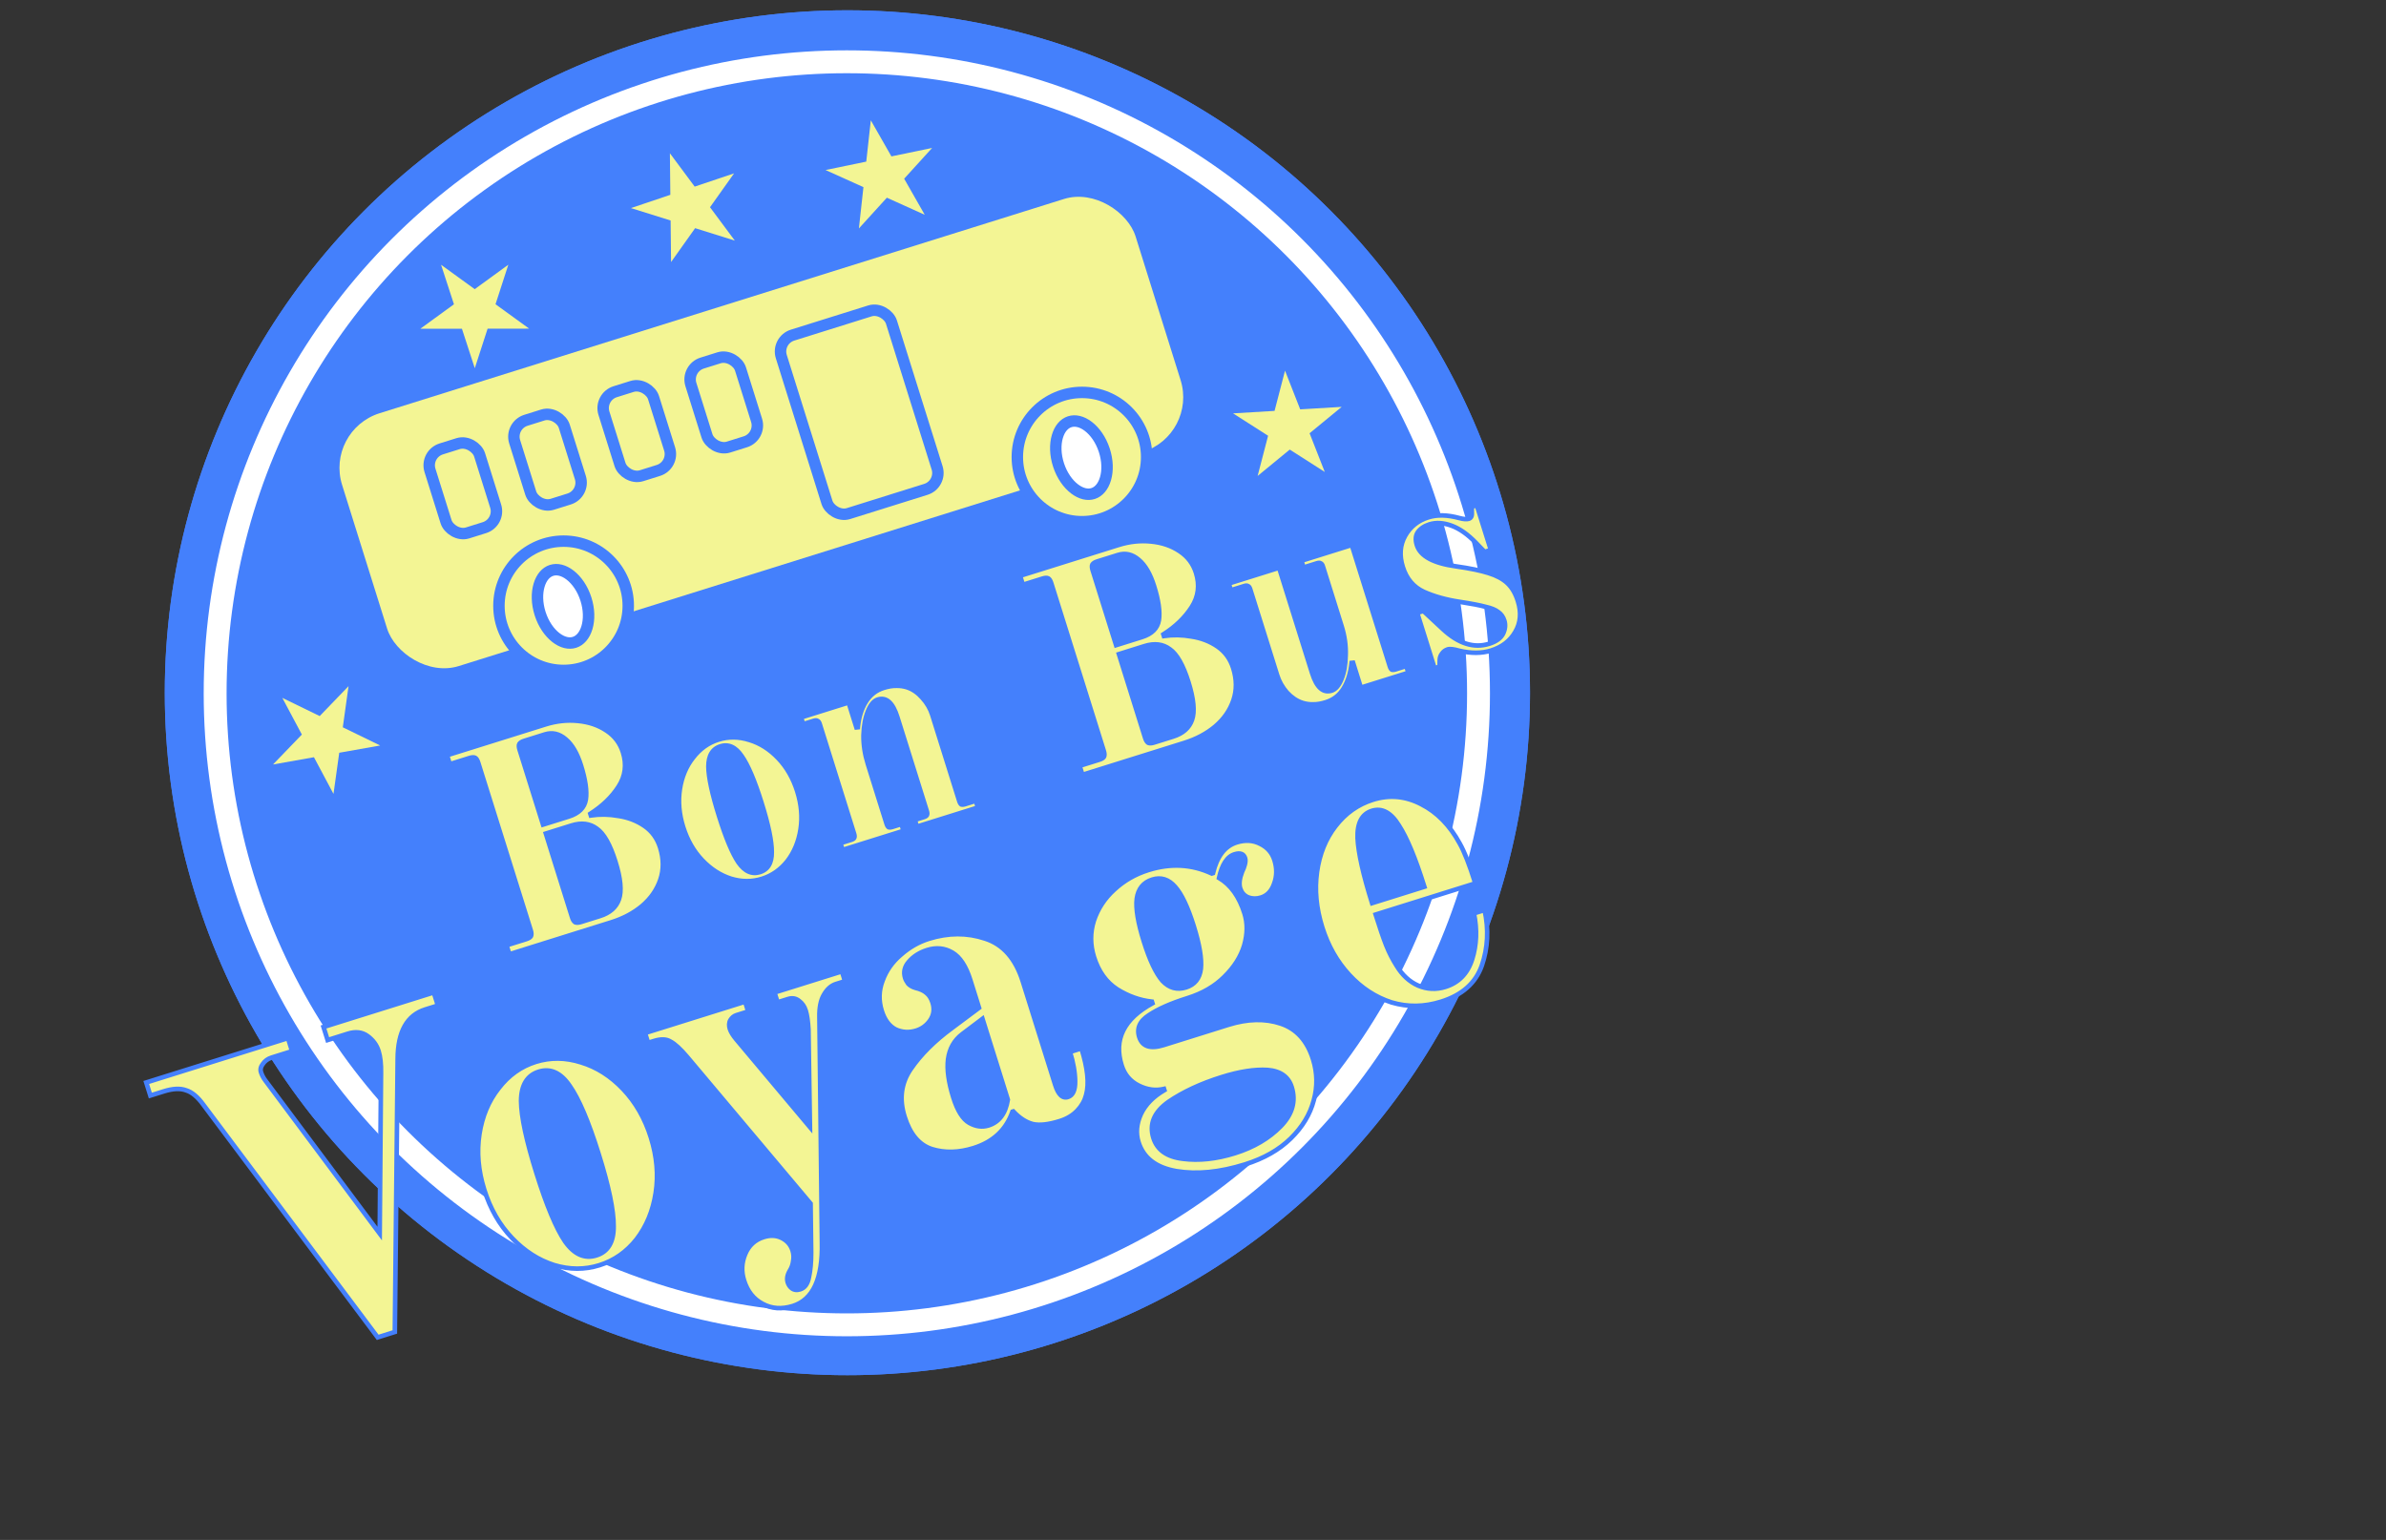 <svg width="390.938" height="252.375" viewBox="300 50 2085 1346" fill="none" xmlns="http://www.w3.org/2000/svg">
<rect x="300" y="50" width="2085" height="1346" fill="#333333" stroke="none"/>
<g clip-path="url(#clip0_1_2)">
<rect width="2085" height="1346" fill="transparent" fill-opacity="0"/>
<circle cx="1040.5" cy="655.5" r="596.5" fill="#4480FC"/>
<circle cx="1040.5" cy="655.5" r="596.5" fill="#4480FC"/>
<circle cx="1040" cy="656" r="552" fill="#2D763B"/>
<circle cx="1040" cy="656" r="552" fill="#4480FC"/>
<circle cx="1040" cy="656" r="552" stroke="white" stroke-width="20"/>
<rect x="584" y="426.129" width="726.611" height="231.574" rx="50" transform="rotate(-17.387 584 426.129)" fill="#F3F594"/>
<rect x="671.266" y="446.875" width="45.431" height="76.944" rx="15" transform="rotate(-17.39 671.266 446.875)" fill="#F3F594" stroke="#4480FC" stroke-width="10"/>
<rect x="745.266" y="421.844" width="45.431" height="76.944" rx="15" transform="rotate(-17.39 745.266 421.844)" fill="#F3F594" stroke="#4480FC" stroke-width="10"/>
<rect x="823.266" y="396.875" width="45.431" height="76.944" rx="15" transform="rotate(-17.39 823.266 396.875)" fill="#F3F594" stroke="#4480FC" stroke-width="10"/>
<rect x="899.266" y="371.844" width="45.431" height="76.944" rx="15" transform="rotate(-17.39 899.266 371.844)" fill="#F3F594" stroke="#4480FC" stroke-width="10"/>
<rect x="978.266" y="347.41" width="100.86" height="163.461" rx="15" transform="rotate(-17.39 978.266 347.41)" fill="#F3F594" stroke="#4480FC" stroke-width="10"/>
<circle cx="792.5" cy="579.5" r="56.5" fill="#F3F594" stroke="#4480FC" stroke-width="10"/>
<path d="M812.007 573.619C814.929 582.782 814.959 591.681 812.89 598.578C810.814 605.503 806.836 609.906 802.027 611.44C797.217 612.974 791.424 611.686 785.722 607.242C780.043 602.816 774.915 595.543 771.993 586.381C769.071 577.218 769.041 568.319 771.11 561.422C773.186 554.497 777.164 550.094 781.973 548.56C786.783 547.026 792.576 548.314 798.278 552.758C803.957 557.184 809.085 564.457 812.007 573.619Z" fill="white" stroke="#4480FC" stroke-width="10"/>
<circle cx="1245.5" cy="449.5" r="56.5" fill="#F3F594" stroke="#4480FC" stroke-width="10"/>
<path d="M1264.95 443.444C1267.95 452.581 1268.06 461.479 1266.05 468.394C1264.04 475.337 1260.1 479.775 1255.3 481.351C1250.51 482.927 1244.7 481.69 1238.96 477.296C1233.24 472.92 1228.05 465.692 1225.05 456.556C1222.05 447.419 1221.94 438.521 1223.95 431.606C1225.96 424.663 1229.9 420.225 1234.7 418.649C1239.49 417.073 1245.3 418.31 1251.04 422.704C1256.76 427.08 1261.95 434.308 1264.95 443.444Z" fill="white" stroke="#4480FC" stroke-width="10"/>
<path d="M546.702 659.996L579.367 675.893L604.579 649.741L599.554 685.718L632.218 701.616L596.448 707.954L591.423 743.932L574.341 711.871L538.571 718.21L563.784 692.057L546.702 659.996Z" fill="#F3F594"/>
<path d="M685.423 281.427L714.832 302.752L744.202 281.372L733.009 315.932L762.418 337.256L726.091 337.291L714.898 371.85L703.639 337.312L667.312 337.346L696.681 315.966L685.423 281.427Z" fill="#F3F594"/>
<path d="M885.385 183.959L907.051 213.118L941.478 201.523L920.441 231.139L942.107 260.298L907.439 249.443L886.403 279.059L886.014 242.734L851.347 231.879L885.774 220.284L885.385 183.959Z" fill="#F3F594"/>
<path d="M1060.96 155.148L1078.96 186.7L1114.53 179.327L1090.09 206.2L1108.09 237.751L1074.98 222.808L1050.54 249.681L1054.52 213.573L1021.41 198.629L1056.98 191.256L1060.96 155.148Z" fill="#F3F594"/>
<path d="M1422.91 373.984L1436.18 407.802L1472.44 405.634L1444.38 428.702L1457.65 462.52L1427.04 442.96L1398.97 466.028L1408.12 430.871L1377.5 411.31L1413.77 409.142L1422.91 373.984Z" fill="#F3F594"/>
<path d="M477.838 1015.78C472.762 1008.74 467.635 1004.47 462.458 1002.96C457.444 1001.13 451.012 1001.45 443.16 1003.91L431.382 1007.6L427.805 996.174L551.651 957.387L555.228 968.808L537.383 974.397C534.052 975.44 531.494 977.286 529.711 979.935C527.853 982.346 527.297 984.741 528.042 987.12C528.862 989.737 530.158 992.206 531.929 994.525L631.81 1128.24L632.949 987.969C633.093 980.086 632.382 973.646 630.817 968.649C629.178 963.414 625.985 959.058 621.238 955.581C616.491 952.103 610.786 951.408 604.124 953.494L586.279 959.083L582.702 947.662L679.066 917.482L682.643 928.903L671.579 932.368C655.637 937.361 647.607 951.764 647.488 975.577L645.028 1214.24L630.038 1218.93L477.838 1015.78ZM823.794 1155.9C810.945 1159.92 797.737 1159.88 784.169 1155.77C770.527 1151.42 758.251 1143.51 747.341 1132.03C736.432 1120.55 728.369 1106.49 723.152 1089.83C717.936 1073.18 716.535 1057.03 718.95 1041.38C721.364 1025.73 726.971 1012.35 735.769 1001.23C744.493 989.874 755.279 982.185 768.128 978.161C780.977 974.137 794.222 974.3 807.864 978.649C821.432 982.761 833.67 990.555 844.58 1002.03C855.49 1013.51 863.553 1027.57 868.77 1044.23C873.986 1060.88 875.387 1077.04 872.972 1092.68C870.558 1108.33 864.988 1121.83 856.264 1133.19C847.466 1144.31 836.642 1151.88 823.794 1155.9ZM821.111 1147.33C831.342 1144.13 836.387 1135.63 836.244 1121.82C836.34 1107.95 831.953 1086.85 823.086 1058.54C814.218 1030.22 805.787 1010.39 797.792 999.048C790.036 987.629 781.042 983.522 770.811 986.727C760.579 989.931 755.416 998.472 755.321 1012.35C755.463 1026.15 759.968 1047.21 768.836 1075.53C777.704 1103.84 786.016 1123.71 793.773 1135.12C801.767 1146.47 810.88 1150.54 821.111 1147.33ZM992.855 1191.52C983.1 1194.58 974.279 1193.95 966.393 1189.62C958.582 1185.54 953.186 1178.74 950.205 1169.22C947.746 1161.37 948.083 1153.68 951.217 1146.17C954.351 1138.66 959.724 1133.71 967.338 1131.32C973.049 1129.53 978.21 1129.75 982.823 1131.96C987.747 1134.34 990.992 1138.02 992.557 1143.02C993.526 1146.11 993.706 1149.19 993.098 1152.26C992.728 1155.25 991.852 1157.87 990.471 1160.13C988.034 1164.03 987.337 1167.65 988.38 1170.98C989.051 1173.12 990.242 1174.84 991.953 1176.13C993.977 1177.59 996.416 1177.87 999.272 1176.97C1003.32 1175.71 1005.87 1172.16 1006.92 1166.35C1008.21 1160.46 1008.85 1153.33 1008.85 1144.97L1008.33 1102.03L900.306 973.604C894.516 966.795 889.746 962.411 885.997 960.45C882.411 958.176 877.644 957.971 871.695 959.834L866.342 961.51L863.659 952.945L951.101 925.559L953.783 934.125L943.433 937.366C941.292 938.037 939.53 939.503 938.148 941.765C937.004 943.952 936.879 946.473 937.774 949.328C938.593 951.946 940.469 955.016 943.402 958.539L1007.77 1035.18L1006.49 949.754C1006.07 942.57 1005.26 937.075 1004.07 933.268C1002.95 929.699 1001.03 926.903 998.31 924.882C995.513 922.623 992.329 922.053 988.76 923.17L979.481 926.077L976.798 917.511L1035.69 899.067L1038.37 907.633L1030.52 910.092C1026.24 911.434 1022.67 914.641 1019.81 919.715C1017.13 924.476 1015.87 930.88 1016.03 938.927L1018.23 1136.15C1018.92 1167.55 1010.46 1186.01 992.855 1191.52ZM1150.8 1053.48C1137.72 1057.58 1125.53 1057.87 1114.24 1054.36C1103.18 1050.76 1095.27 1041.35 1090.5 1026.12C1085.66 1010.66 1087.45 996.772 1095.87 984.466C1104.46 971.848 1116.51 959.844 1132.02 948.456L1155.52 930.905L1147.92 906.635C1144.12 894.5 1138.87 886.479 1132.16 882.572C1125.44 878.664 1118.16 877.94 1110.31 880.399C1103.65 882.485 1098.3 885.858 1094.28 890.516C1090.41 894.861 1089.3 899.651 1090.94 904.886C1091.39 906.314 1092.3 907.986 1093.69 909.904C1095.23 911.51 1097.3 912.691 1099.89 913.448C1104.13 914.472 1107.34 915.949 1109.51 917.882C1111.92 919.739 1113.72 922.572 1114.91 926.379C1116.7 932.089 1115.98 937.281 1112.74 941.953C1109.66 946.313 1105.62 949.276 1100.63 950.841C1094.44 952.778 1088.45 952.432 1082.67 949.803C1077.04 946.862 1073 941.465 1070.54 933.613C1067.71 924.572 1067.95 915.744 1071.26 907.13C1074.5 898.278 1079.84 890.726 1087.29 884.474C1094.66 877.984 1102.75 873.361 1111.55 870.603C1128.69 865.238 1145.13 865.183 1160.88 870.439C1176.56 875.456 1187.53 887.958 1193.79 907.945L1222.07 998.242C1224.76 1006.81 1228.48 1010.35 1233.24 1008.86C1237.52 1007.51 1239.61 1002.94 1239.52 995.13C1239.43 987.321 1237.92 978.777 1235.02 969.497L1245.01 966.368C1250.45 983.737 1251.82 997.286 1249.12 1007.02C1247.84 1012.12 1245.24 1016.72 1241.3 1020.83C1237.36 1024.94 1232.3 1027.96 1226.11 1029.9C1216.35 1032.95 1208.53 1033.84 1202.64 1032.55C1196.67 1031.02 1190.95 1027.33 1185.45 1021.47L1184.74 1021.69C1179.25 1037.52 1167.93 1048.12 1150.8 1053.48ZM1163.82 1033.73C1173.1 1030.82 1178.72 1023.32 1180.67 1011.21L1158.54 940.541L1140.79 953.939C1133.83 959.253 1129.72 966.552 1128.44 975.834C1127.33 984.803 1128.86 995.951 1133.04 1009.28C1136.69 1020.93 1141.36 1028.35 1147.06 1031.53C1152.76 1034.71 1158.35 1035.44 1163.82 1033.73ZM1388 1067.77C1365.87 1074.7 1345.85 1076.66 1327.92 1073.65C1310.23 1070.57 1299.23 1062.13 1294.91 1048.33C1292.45 1040.48 1293.15 1032.29 1297.01 1023.76C1300.95 1015.47 1307.78 1008.5 1317.5 1002.84L1317.17 1001.77C1309.88 1003.53 1302.52 1002.57 1295.1 998.887C1287.67 995.202 1282.69 989.315 1280.16 981.226C1273.08 958.622 1282.05 940.529 1307.06 926.948L1306.61 925.521C1296.06 924.382 1285.92 920.767 1276.17 914.674C1266.66 908.508 1259.93 899.119 1255.98 886.508C1252.63 875.801 1252.59 865.233 1255.85 854.805C1259.36 844.301 1265.28 835.262 1273.62 827.686C1282.12 819.797 1292.08 814.064 1303.5 810.487C1323.01 804.377 1341.49 805.384 1358.93 813.509L1360 813.174C1363.5 798.491 1370.36 789.547 1380.59 786.343C1388.21 783.959 1395.14 784.4 1401.39 787.669C1407.56 790.699 1411.66 795.426 1413.67 801.851C1415.9 808.989 1415.82 815.809 1413.41 822.31C1411.25 828.737 1407.43 832.807 1401.95 834.521C1398.15 835.714 1394.48 835.686 1390.95 834.439C1387.35 832.954 1384.96 830.308 1383.77 826.501C1382.57 822.694 1383.14 817.815 1385.45 811.864C1386.43 809.989 1387.22 807.914 1387.81 805.638C1388.41 803.361 1388.48 801.51 1388.03 800.082C1386.84 796.275 1383.75 795.154 1378.75 796.719C1372.32 798.731 1367.82 805.628 1365.24 817.41C1375.46 823.353 1382.88 833.7 1387.51 848.453C1390.19 857.018 1390.1 866.322 1387.23 876.364C1384.29 886.168 1378.53 895.289 1369.94 903.728C1361.58 912.092 1350.86 918.324 1337.78 922.422C1323.26 926.968 1312.01 931.928 1304.03 937.303C1295.97 942.439 1293.13 948.814 1295.52 956.428C1298.13 964.756 1305.26 967.094 1316.92 963.443L1373.31 945.782C1390.2 940.491 1405.51 940.139 1419.22 944.727C1432.94 949.314 1442.33 959.698 1447.4 975.878C1451.13 987.774 1451.34 999.725 1448.05 1011.73C1444.83 1023.97 1438.12 1035.09 1427.92 1045.08C1417.72 1055.06 1404.42 1062.63 1388 1067.77ZM1336.41 913.053C1344.02 910.668 1348.34 905.266 1349.36 896.847C1350.31 888.189 1348.21 875.652 1343.07 859.234C1337.93 842.817 1332.54 831.441 1326.89 825.109C1321.18 818.538 1314.51 816.445 1306.9 818.83C1299.05 821.289 1294.53 826.884 1293.34 835.616C1292.32 844.035 1294.38 856.454 1299.53 872.871C1304.67 889.289 1310.1 900.783 1315.81 907.354C1321.69 913.612 1328.56 915.512 1336.41 913.053ZM1379.07 1058.02C1395.49 1052.88 1408.84 1045.04 1419.12 1034.51C1429.41 1023.97 1432.62 1012.51 1428.74 1000.14C1425.91 991.1 1418.86 986.121 1407.6 985.206C1396.42 984.529 1383.09 986.612 1367.63 991.456C1349.31 997.194 1333.8 1004.4 1321.1 1013.08C1308.48 1022 1304.07 1032.53 1307.87 1044.66C1311.15 1055.13 1319.71 1061.2 1333.56 1062.87C1347.72 1064.71 1362.89 1063.09 1379.07 1058.02ZM1559.29 925.551C1544.54 930.171 1530.1 930.381 1515.98 926.18C1502.03 921.667 1489.72 913.636 1479.04 902.085C1468.37 890.535 1460.5 876.67 1455.44 860.49C1450.22 843.834 1448.7 827.719 1450.88 812.145C1453.05 796.571 1458.42 783.262 1466.98 772.221C1475.71 760.866 1486.61 753.14 1499.7 749.041C1514.21 744.496 1528.34 745.818 1542.09 753.008C1555.76 759.961 1566.91 771.362 1575.53 787.212C1579.58 794.305 1584.14 805.941 1589.21 822.12L1502.13 849.394C1505.7 860.815 1508.77 869.783 1511.33 876.296C1513.82 882.571 1516.87 888.541 1520.47 894.206C1525.37 902.339 1531.61 908.091 1539.2 911.463C1547.03 914.76 1554.98 915.141 1563.07 912.608C1574.73 908.956 1582.53 900.897 1586.46 888.43C1590.4 875.964 1590.92 862.606 1588.02 848.359L1597.3 845.453C1601.02 862.317 1600.21 878.508 1594.88 894.025C1589.47 909.304 1577.61 919.813 1559.29 925.551ZM1544.68 825.093C1536.86 800.11 1529.41 782.192 1522.36 771.338C1515.46 760.172 1507.61 755.968 1498.81 758.725C1490.01 761.482 1485.84 769.45 1486.31 782.628C1486.94 795.493 1491.17 814.418 1499 839.401L1544.68 825.093Z" fill="#F3F594"/>
<path d="M477.838 1015.78L476.217 1016.95L476.227 1016.96L476.238 1016.98L477.838 1015.78ZM462.458 1002.96L461.774 1004.84L461.834 1004.86L461.897 1004.88L462.458 1002.96ZM431.382 1007.6L429.473 1008.19L430.071 1010.1L431.98 1009.5L431.382 1007.6ZM427.805 996.174L427.207 994.266L425.299 994.863L425.896 996.772L427.805 996.174ZM551.651 957.387L553.56 956.789L552.962 954.881L551.053 955.478L551.651 957.387ZM555.228 968.808L555.826 970.716L557.734 970.119L557.137 968.21L555.228 968.808ZM529.711 979.935L531.295 981.156L531.334 981.105L531.37 981.052L529.711 979.935ZM531.929 994.525L533.531 993.328L533.525 993.319L533.519 993.311L531.929 994.525ZM631.81 1128.24L630.208 1129.44L633.762 1134.19L633.81 1128.25L631.81 1128.24ZM632.949 987.969L630.949 987.932L630.949 987.942L630.949 987.953L632.949 987.969ZM586.279 959.083L584.37 959.681L584.968 961.589L586.876 960.992L586.279 959.083ZM582.702 947.662L582.104 945.754L580.195 946.351L580.793 948.26L582.702 947.662ZM679.066 917.482L680.975 916.884L680.377 914.975L678.469 915.573L679.066 917.482ZM682.643 928.903L683.241 930.811L685.15 930.214L684.552 928.305L682.643 928.903ZM647.488 975.577L649.488 975.598L649.488 975.587L647.488 975.577ZM645.028 1214.24L645.625 1216.15L647.012 1215.71L647.027 1214.26L645.028 1214.24ZM630.038 1218.93L628.437 1220.13L629.285 1221.27L630.635 1220.84L630.038 1218.93ZM479.46 1014.61C474.27 1007.42 468.814 1002.73 463.019 1001.04L461.897 1004.88C466.456 1006.21 471.254 1010.07 476.217 1016.95L479.46 1014.61ZM463.143 1001.08C457.546 999.039 450.619 999.475 442.562 1002L443.757 1005.82C451.404 1003.42 457.343 1003.22 461.774 1004.84L463.143 1001.08ZM442.562 1002L430.784 1005.69L431.98 1009.5L443.757 1005.82L442.562 1002ZM433.29 1007L429.713 995.576L425.896 996.772L429.473 1008.19L433.29 1007ZM428.403 998.083L552.249 959.295L551.053 955.478L427.207 994.266L428.403 998.083ZM549.742 957.985L553.319 969.406L557.137 968.21L553.56 956.789L549.742 957.985ZM554.63 966.899L536.785 972.488L537.98 976.305L555.826 970.716L554.63 966.899ZM536.785 972.488C533.064 973.654 530.113 975.757 528.052 978.818L531.37 981.052C532.876 978.816 535.04 977.226 537.98 976.305L536.785 972.488ZM528.127 978.714C525.97 981.513 525.149 984.575 526.134 987.718L529.951 986.522C529.445 984.906 529.736 983.178 531.295 981.156L528.127 978.714ZM526.134 987.718C527.028 990.571 528.436 993.246 530.34 995.739L533.519 993.311C531.879 991.165 530.697 988.903 529.951 986.522L526.134 987.718ZM530.327 995.722L630.208 1129.44L633.412 1127.04L533.531 993.328L530.327 995.722ZM633.81 1128.25L634.949 987.985L630.949 987.953L629.81 1128.22L633.81 1128.25ZM634.949 988.005C635.095 980.004 634.379 973.329 632.726 968.051L628.909 969.247C630.386 973.962 631.091 980.167 630.949 987.932L634.949 988.005ZM632.726 968.051C630.949 962.379 627.485 957.678 622.42 953.967L620.056 957.194C624.485 960.439 627.407 964.45 628.909 969.247L632.726 968.051ZM622.42 953.967C617.061 950.041 610.667 949.349 603.526 951.586L604.722 955.403C610.905 953.466 615.921 954.165 620.056 957.194L622.42 953.967ZM603.526 951.586L585.681 957.175L586.876 960.992L604.722 955.403L603.526 951.586ZM588.187 958.485L584.61 947.064L580.793 948.26L584.37 959.681L588.187 958.485ZM583.3 949.571L679.664 919.39L678.469 915.573L582.104 945.754L583.3 949.571ZM677.158 918.08L680.735 929.501L684.552 928.305L680.975 916.884L677.158 918.08ZM682.045 926.994L670.981 930.459L672.177 934.277L683.241 930.811L682.045 926.994ZM670.981 930.459C662.529 933.107 656.121 938.286 651.853 945.941C647.617 953.539 645.549 963.463 645.488 975.567L649.488 975.587C649.547 963.878 651.553 954.693 655.347 947.889C659.109 941.141 664.687 936.622 672.177 934.277L670.981 930.459ZM645.488 975.556L643.028 1214.22L647.027 1214.26L649.488 975.598L645.488 975.556ZM644.43 1212.33L629.44 1217.03L630.635 1220.84L645.625 1216.15L644.43 1212.33ZM631.638 1217.73L479.439 1014.58L476.238 1016.98L628.437 1220.13L631.638 1217.73ZM784.169 1155.77L783.562 1157.67L783.576 1157.68L783.589 1157.68L784.169 1155.77ZM747.341 1132.03L748.791 1130.65L748.791 1130.65L747.341 1132.03ZM718.95 1041.38L720.926 1041.68L720.926 1041.68L718.95 1041.38ZM735.769 1001.23L737.337 1002.47L737.346 1002.46L737.355 1002.45L735.769 1001.23ZM807.864 978.649L807.257 980.555L807.27 980.559L807.284 980.563L807.864 978.649ZM844.58 1002.03L846.03 1000.65L846.03 1000.65L844.58 1002.03ZM872.972 1092.68L874.949 1092.99L874.949 1092.99L872.972 1092.68ZM856.264 1133.19L857.833 1134.43L857.842 1134.42L857.85 1134.41L856.264 1133.19ZM836.244 1121.82L834.244 1121.81L834.244 1121.83L834.244 1121.84L836.244 1121.82ZM797.792 999.048L796.138 1000.17L796.148 1000.19L796.158 1000.2L797.792 999.048ZM755.321 1012.35L753.321 1012.34L753.321 1012.35L753.321 1012.37L755.321 1012.35ZM793.773 1135.12L792.118 1136.25L792.128 1136.26L792.138 1136.28L793.773 1135.12ZM823.196 1153.99C810.752 1157.89 797.954 1157.86 784.75 1153.85L783.589 1157.68C797.52 1161.9 811.139 1161.96 824.392 1157.81L823.196 1153.99ZM784.777 1153.86C771.488 1149.63 759.494 1141.91 748.791 1130.65L745.892 1133.41C757.009 1145.1 769.566 1153.21 783.562 1157.67L784.777 1153.86ZM748.791 1130.65C738.113 1119.42 730.195 1105.63 725.061 1089.24L721.244 1090.43C726.542 1107.35 734.751 1121.69 745.892 1133.41L748.791 1130.65ZM725.061 1089.24C719.926 1072.84 718.563 1057 720.926 1041.68L716.973 1041.07C714.507 1057.05 715.945 1073.51 721.244 1090.43L725.061 1089.24ZM720.926 1041.68C723.294 1026.33 728.778 1013.28 737.337 1002.47L734.201 999.987C725.163 1011.41 719.434 1025.12 716.973 1041.07L720.926 1041.68ZM737.355 1002.45C745.845 991.397 756.295 983.963 768.726 980.07L767.53 976.252C754.264 980.407 743.141 988.351 734.183 1000.01L737.355 1002.45ZM768.726 980.07C781.156 976.177 793.98 976.322 807.257 980.555L808.472 976.744C794.464 972.278 780.797 972.097 767.53 976.252L768.726 980.07ZM807.284 980.563C820.483 984.563 832.431 992.154 843.131 1003.41L846.03 1000.65C834.91 988.956 822.381 980.959 808.444 976.735L807.284 980.563ZM843.131 1003.41C853.809 1014.64 861.727 1028.43 866.861 1044.83L870.678 1043.63C865.38 1026.71 857.171 1012.37 846.03 1000.65L843.131 1003.41ZM866.861 1044.83C871.995 1061.22 873.359 1077.06 870.996 1092.38L874.949 1092.99C877.415 1077.01 875.976 1060.55 870.678 1043.63L866.861 1044.83ZM870.996 1092.38C868.627 1107.73 863.176 1120.91 854.678 1131.97L857.85 1134.41C866.8 1122.76 872.488 1108.93 874.949 1092.99L870.996 1092.38ZM854.696 1131.95C846.133 1142.77 835.641 1150.09 823.196 1153.99L824.392 1157.81C837.644 1153.66 848.799 1145.84 857.833 1134.43L854.696 1131.95ZM821.709 1149.24C827.252 1147.51 831.492 1144.29 834.288 1139.57C837.057 1134.91 838.318 1128.93 838.244 1121.8L834.244 1121.84C834.313 1128.52 833.123 1133.7 830.848 1137.53C828.599 1141.32 825.201 1143.96 820.513 1145.43L821.709 1149.24ZM838.244 1121.84C838.342 1107.63 833.87 1086.28 824.994 1057.94L821.177 1059.13C830.037 1087.42 834.337 1108.26 834.244 1121.81L838.244 1121.84ZM824.994 1057.94C816.118 1029.6 807.613 1009.51 799.427 997.896L796.158 1000.2C803.96 1011.27 812.317 1030.84 821.177 1059.13L824.994 1057.94ZM799.447 997.924C795.441 992.027 790.997 987.839 786.06 985.585C781.075 983.308 775.756 983.082 770.213 984.818L771.408 988.635C776.096 987.167 780.39 987.393 784.399 989.223C788.456 991.076 792.388 994.651 796.138 1000.17L799.447 997.924ZM770.213 984.818C764.669 986.554 760.407 989.781 757.553 994.501C754.726 999.177 753.37 1005.17 753.321 1012.34L757.321 1012.36C757.367 1005.65 758.64 1000.44 760.976 996.57C763.286 992.75 766.721 990.104 771.408 988.635L770.213 984.818ZM753.321 1012.37C753.466 1026.49 758.052 1047.79 766.927 1076.12L770.745 1074.93C761.884 1046.64 757.46 1025.82 757.32 1012.33L753.321 1012.37ZM766.927 1076.12C775.803 1104.46 784.185 1124.57 792.118 1136.25L795.427 1134C787.847 1122.84 779.605 1103.22 770.745 1074.93L766.927 1076.12ZM792.138 1136.28C796.265 1142.13 800.798 1146.28 805.787 1148.51C810.824 1150.76 816.165 1150.98 821.709 1149.24L820.513 1145.43C815.826 1146.89 811.495 1146.68 807.419 1144.86C803.295 1143.02 799.275 1139.46 795.407 1133.97L792.138 1136.28ZM966.393 1189.62L967.355 1187.87L967.338 1187.86L967.32 1187.85L966.393 1189.62ZM951.217 1146.17L949.371 1145.4L949.371 1145.4L951.217 1146.17ZM982.823 1131.96L983.692 1130.16L983.688 1130.16L982.823 1131.96ZM993.098 1152.26L991.137 1151.87L991.122 1151.94L991.114 1152.01L993.098 1152.26ZM990.471 1160.13L992.167 1161.19L992.172 1161.19L992.177 1161.18L990.471 1160.13ZM991.953 1176.13L990.748 1177.73L990.766 1177.74L990.785 1177.75L991.953 1176.13ZM1006.92 1166.35L1004.96 1165.92L1004.96 1165.96L1004.95 1165.99L1006.92 1166.35ZM1008.85 1144.97L1010.85 1144.97L1010.85 1144.96L1010.85 1144.95L1008.85 1144.97ZM1008.33 1102.03L1010.33 1102L1010.32 1101.29L1009.86 1100.74L1008.33 1102.03ZM900.306 973.604L901.837 972.317L901.83 972.308L900.306 973.604ZM885.997 960.45L884.926 962.139L884.996 962.183L885.07 962.222L885.997 960.45ZM866.342 961.51L864.433 962.108L865.031 964.017L866.939 963.419L866.342 961.51ZM863.659 952.945L863.061 951.036L861.152 951.634L861.75 953.543L863.659 952.945ZM951.101 925.559L953.009 924.961L952.411 923.053L950.503 923.65L951.101 925.559ZM953.783 934.125L954.381 936.033L956.29 935.435L955.692 933.527L953.783 934.125ZM938.148 941.765L936.441 940.722L936.407 940.779L936.376 940.838L938.148 941.765ZM943.402 958.539L941.865 959.819L941.87 959.826L943.402 958.539ZM1007.77 1035.18L1006.24 1036.47L1009.86 1040.77L1009.77 1035.15L1007.77 1035.18ZM1006.49 949.754L1008.49 949.724L1008.49 949.68L1008.49 949.637L1006.49 949.754ZM998.31 924.882L997.054 926.438L997.086 926.464L997.118 926.488L998.31 924.882ZM979.481 926.077L977.572 926.674L978.17 928.583L980.078 927.985L979.481 926.077ZM976.798 917.511L976.2 915.602L974.292 916.2L974.889 918.109L976.798 917.511ZM1035.69 899.067L1037.6 898.47L1037 896.561L1035.09 897.159L1035.69 899.067ZM1038.37 907.633L1038.97 909.542L1040.88 908.944L1040.28 907.035L1038.37 907.633ZM1019.81 919.715L1021.56 920.698L1021.56 920.695L1019.81 919.715ZM1016.03 938.927L1018.03 938.905L1018.03 938.895L1018.03 938.885L1016.03 938.927ZM1018.23 1136.15L1016.23 1136.18L1016.23 1136.19L1016.23 1136.2L1018.23 1136.15ZM992.258 1189.62C982.944 1192.53 974.697 1191.89 967.355 1187.87L965.432 1191.38C973.862 1196 983.256 1196.63 993.453 1193.43L992.258 1189.62ZM967.32 1187.85C960.042 1184.04 954.959 1177.7 952.114 1168.62L948.296 1169.82C951.413 1179.77 957.122 1187.03 965.466 1191.39L967.32 1187.85ZM952.114 1168.62C949.793 1161.21 950.112 1154.01 953.063 1146.94L949.371 1145.4C946.054 1153.35 945.698 1161.52 948.296 1169.82L952.114 1168.62ZM953.063 1146.94C955.974 1139.96 960.899 1135.44 967.936 1133.23L966.741 1129.41C958.55 1131.98 952.727 1137.35 949.371 1145.4L953.063 1146.94ZM967.936 1133.23C973.251 1131.57 977.878 1131.81 981.957 1133.76L983.688 1130.16C978.542 1127.69 972.847 1127.5 966.741 1129.41L967.936 1133.23ZM981.953 1133.76C986.405 1135.91 989.257 1139.17 990.649 1143.62L994.466 1142.42C992.727 1136.87 989.09 1132.76 983.692 1130.16L981.953 1133.76ZM990.649 1143.62C991.521 1146.4 991.677 1149.14 991.137 1151.87L995.06 1152.65C995.736 1149.24 995.531 1145.82 994.466 1142.42L990.649 1143.62ZM991.114 1152.01C990.774 1154.76 989.978 1157.1 988.764 1159.09L992.177 1161.18C993.727 1158.64 994.683 1155.74 995.083 1152.5L991.114 1152.01ZM988.775 1159.07C986.133 1163.3 985.203 1167.52 986.472 1171.58L990.289 1170.38C989.471 1167.77 989.935 1164.76 992.167 1161.19L988.775 1159.07ZM986.472 1171.58C987.261 1174.1 988.688 1176.17 990.748 1177.73L993.159 1174.53C991.796 1173.5 990.841 1172.14 990.289 1170.38L986.472 1171.58ZM990.785 1177.75C993.425 1179.65 996.549 1179.92 999.869 1178.88L998.674 1175.06C996.284 1175.81 994.529 1175.52 993.121 1174.51L990.785 1177.75ZM999.869 1178.88C1004.9 1177.31 1007.76 1172.92 1008.89 1166.7L1004.95 1165.99C1003.97 1171.41 1001.74 1174.11 998.674 1175.06L999.869 1178.88ZM1008.87 1166.78C1010.2 1160.7 1010.85 1153.42 1010.85 1144.97L1006.85 1144.97C1006.85 1153.24 1006.21 1160.21 1004.96 1165.92L1008.87 1166.78ZM1010.85 1144.95L1010.33 1102L1006.33 1102.05L1006.85 1145L1010.85 1144.95ZM1009.86 1100.74L901.837 972.317L898.776 974.891L1006.8 1103.31L1009.86 1100.74ZM901.83 972.308C896.017 965.473 891.038 960.829 886.924 958.677L885.07 962.222C888.455 963.992 893.015 968.118 898.783 974.9L901.83 972.308ZM887.068 958.76C882.788 956.047 877.338 955.971 871.097 957.925L872.293 961.742C877.949 959.971 882.034 960.305 884.926 962.139L887.068 958.76ZM871.097 957.925L865.744 959.602L866.939 963.419L872.293 961.742L871.097 957.925ZM868.25 960.913L865.567 952.347L861.75 953.543L864.433 962.108L868.25 960.913ZM864.257 954.853L951.698 927.467L950.503 923.65L863.061 951.036L864.257 954.853ZM949.192 926.157L951.875 934.722L955.692 933.527L953.009 924.961L949.192 926.157ZM953.186 932.216L942.835 935.458L944.031 939.275L954.381 936.033L953.186 932.216ZM942.835 935.458C940.15 936.299 938.028 938.126 936.441 940.722L939.855 942.808C941.032 940.88 942.433 939.775 944.031 939.275L942.835 935.458ZM936.376 940.838C934.936 943.592 934.848 946.679 935.865 949.926L939.682 948.731C938.911 946.267 939.073 944.312 939.92 942.692L936.376 940.838ZM935.865 949.926C936.798 952.905 938.862 956.211 941.865 959.819L944.939 957.26C942.077 953.821 940.389 950.986 939.682 948.731L935.865 949.926ZM941.87 959.826L1006.24 1036.47L1009.3 1033.9L944.933 957.253L941.87 959.826ZM1009.77 1035.15L1008.49 949.724L1004.49 949.784L1005.77 1035.21L1009.77 1035.15ZM1008.49 949.637C1008.06 942.398 1007.25 936.71 1005.98 932.67L1002.16 933.865C1003.28 937.439 1004.08 942.742 1004.5 949.871L1008.49 949.637ZM1005.98 932.67C1004.75 928.741 1002.6 925.575 999.502 923.276L997.118 926.488C999.467 928.232 1001.16 930.656 1002.16 933.865L1005.98 932.67ZM999.567 923.326C996.224 920.627 992.339 919.954 988.162 921.262L989.358 925.079C992.319 924.151 994.801 924.619 997.054 926.438L999.567 923.326ZM988.162 921.262L978.883 924.168L980.078 927.985L989.358 925.079L988.162 921.262ZM981.389 925.479L978.706 916.913L974.889 918.109L977.572 926.674L981.389 925.479ZM977.396 919.419L1036.28 900.976L1035.09 897.159L976.2 915.602L977.396 919.419ZM1033.78 899.665L1036.46 908.231L1040.28 907.035L1037.6 898.47L1033.78 899.665ZM1037.77 905.724L1029.92 908.184L1031.12 912.001L1038.97 909.542L1037.77 905.724ZM1029.92 908.184C1025.02 909.718 1021.1 913.353 1018.07 918.735L1021.56 920.695C1024.24 915.929 1027.45 913.149 1031.12 912.001L1029.92 908.184ZM1018.07 918.731C1015.14 923.919 1013.86 930.722 1014.03 938.969L1018.03 938.885C1017.87 931.039 1019.11 925.034 1021.56 920.698L1018.07 918.731ZM1014.03 938.949L1016.23 1136.18L1020.23 1136.13L1018.03 938.905L1014.03 938.949ZM1016.23 1136.2C1016.57 1151.74 1014.64 1163.87 1010.59 1172.71C1006.57 1181.48 1000.46 1187.05 992.258 1189.62L993.453 1193.43C1002.86 1190.49 1009.78 1184.06 1014.22 1174.38C1018.63 1164.77 1020.58 1151.96 1020.23 1136.11L1016.23 1136.2ZM1114.24 1054.36L1113.62 1056.26L1113.63 1056.26L1113.64 1056.26L1114.24 1054.36ZM1095.87 984.466L1097.52 985.596L1097.53 985.592L1095.87 984.466ZM1132.02 948.456L1133.2 950.068L1133.21 950.063L1133.21 950.058L1132.02 948.456ZM1155.52 930.905L1156.72 932.507L1157.85 931.659L1157.43 930.307L1155.52 930.905ZM1132.16 882.572L1133.16 880.843L1133.16 880.843L1132.16 882.572ZM1094.28 890.516L1095.77 891.845L1095.78 891.834L1095.79 891.824L1094.28 890.516ZM1093.69 909.904L1092.06 911.075L1092.15 911.19L1092.25 911.293L1093.69 909.904ZM1099.89 913.448L1099.33 915.368L1099.37 915.381L1099.42 915.392L1099.89 913.448ZM1109.51 917.882L1108.18 919.376L1108.23 919.423L1108.29 919.466L1109.51 917.882ZM1112.74 941.953L1114.37 943.106L1114.38 943.1L1114.38 943.093L1112.74 941.953ZM1082.67 949.803L1081.74 951.576L1081.79 951.601L1081.84 951.624L1082.67 949.803ZM1071.26 907.13L1073.13 907.847L1073.13 907.832L1073.14 907.816L1071.26 907.13ZM1087.29 884.474L1088.57 886.006L1088.59 885.991L1088.61 885.975L1087.29 884.474ZM1160.88 870.439L1160.25 872.336L1160.26 872.34L1160.27 872.344L1160.88 870.439ZM1239.52 995.13L1241.52 995.106L1241.52 995.106L1239.52 995.13ZM1235.02 969.497L1234.42 967.589L1232.51 968.187L1233.11 970.095L1235.02 969.497ZM1245.01 966.368L1246.92 965.77L1246.32 963.861L1244.41 964.459L1245.01 966.368ZM1249.12 1007.02L1247.19 1006.48L1247.19 1006.51L1247.18 1006.53L1249.12 1007.02ZM1241.3 1020.83L1242.74 1022.22L1242.74 1022.22L1241.3 1020.83ZM1202.64 1032.55L1202.14 1034.48L1202.18 1034.49L1202.21 1034.5L1202.64 1032.55ZM1185.45 1021.47L1186.91 1020.1L1186.05 1019.18L1184.86 1019.56L1185.45 1021.47ZM1184.74 1021.69L1184.14 1019.78L1183.18 1020.08L1182.85 1021.04L1184.74 1021.69ZM1180.67 1011.21L1182.65 1011.53L1182.72 1011.06L1182.58 1010.61L1180.67 1011.21ZM1158.54 940.541L1160.45 939.943L1159.6 937.235L1157.34 938.945L1158.54 940.541ZM1140.79 953.939L1139.58 952.343L1139.58 952.35L1140.79 953.939ZM1128.44 975.834L1126.46 975.562L1126.46 975.575L1126.46 975.588L1128.44 975.834ZM1147.06 1031.53L1146.09 1033.28L1146.09 1033.28L1147.06 1031.53ZM1150.21 1051.58C1137.44 1055.57 1125.67 1055.82 1114.83 1052.45L1113.64 1056.26C1125.38 1059.92 1137.99 1059.59 1151.4 1055.39L1150.21 1051.58ZM1114.85 1052.45C1104.63 1049.13 1097.06 1040.39 1092.41 1025.53L1088.59 1026.72C1093.48 1042.32 1101.74 1052.4 1113.62 1056.26L1114.85 1052.45ZM1092.41 1025.53C1087.73 1010.59 1089.48 997.348 1097.52 985.596L1094.22 983.336C1085.42 996.197 1083.58 1010.73 1088.59 1026.72L1092.41 1025.53ZM1097.53 985.592C1105.96 973.202 1117.83 961.355 1133.2 950.068L1130.83 946.844C1115.19 958.333 1102.97 970.493 1094.22 983.341L1097.53 985.592ZM1133.21 950.058L1156.72 932.507L1154.33 929.302L1130.82 946.853L1133.21 950.058ZM1157.43 930.307L1149.83 906.037L1146.01 907.233L1153.61 931.503L1157.43 930.307ZM1149.83 906.037C1145.97 893.712 1140.51 885.12 1133.16 880.843L1131.15 884.3C1137.23 887.838 1142.27 895.289 1146.01 907.233L1149.83 906.037ZM1133.16 880.843C1125.93 876.634 1118.07 875.874 1109.71 878.49L1110.91 882.307C1118.26 880.005 1124.96 880.693 1131.15 884.3L1133.16 880.843ZM1109.71 878.49C1102.75 880.673 1097.07 884.232 1092.76 889.208L1095.79 891.824C1099.54 887.483 1104.55 884.298 1110.91 882.307L1109.71 878.49ZM1092.78 889.187C1088.48 894.019 1087.17 899.531 1089.03 905.484L1092.85 904.288C1091.43 899.772 1092.34 895.704 1095.77 891.845L1092.78 889.187ZM1089.03 905.484C1089.57 907.2 1090.62 909.072 1092.06 911.075L1095.31 908.734C1093.98 906.901 1093.2 905.427 1092.85 904.288L1089.03 905.484ZM1092.25 911.293C1094.08 913.196 1096.48 914.533 1099.33 915.368L1100.45 911.528C1098.13 910.849 1096.39 909.823 1095.13 908.516L1092.25 911.293ZM1099.42 915.392C1103.49 916.374 1106.35 917.744 1108.18 919.376L1110.84 916.387C1108.33 914.155 1104.77 912.569 1100.36 911.504L1099.42 915.392ZM1108.29 919.466C1110.29 921.006 1111.9 923.441 1113.01 926.977L1116.82 925.781C1115.55 921.703 1113.55 918.473 1110.73 916.298L1108.29 919.466ZM1113.01 926.977C1114.62 932.134 1113.96 936.679 1111.09 940.814L1114.38 943.093C1117.99 937.883 1118.78 932.045 1116.82 925.781L1113.01 926.977ZM1111.1 940.8C1108.27 944.809 1104.6 947.501 1100.03 948.932L1101.23 952.749C1106.65 951.05 1111.05 947.818 1114.37 943.106L1111.1 940.8ZM1100.03 948.932C1094.3 950.726 1088.82 950.404 1083.49 947.982L1081.84 951.624C1088.09 954.461 1094.58 954.831 1101.23 952.749L1100.03 948.932ZM1083.59 948.031C1078.57 945.402 1074.8 940.518 1072.45 933.015L1068.63 934.211C1071.2 942.412 1075.52 948.321 1081.74 951.576L1083.59 948.031ZM1072.45 933.015C1069.75 924.392 1069.98 916.028 1073.13 907.847L1069.39 906.412C1065.92 915.459 1065.67 924.751 1068.63 934.211L1072.45 933.015ZM1073.14 907.816C1076.25 899.304 1081.39 892.04 1088.57 886.006L1086 882.942C1078.3 889.411 1072.74 897.251 1069.38 906.443L1073.14 907.816ZM1088.61 885.975C1095.79 879.658 1103.63 875.18 1112.15 872.512L1110.96 868.695C1101.87 871.541 1093.54 876.31 1085.97 882.973L1088.61 885.975ZM1112.15 872.512C1128.92 867.262 1144.93 867.224 1160.25 872.336L1161.52 868.541C1145.33 863.142 1128.46 863.215 1110.96 868.695L1112.15 872.512ZM1160.27 872.344C1175.17 877.109 1185.76 888.989 1191.89 908.543L1195.7 907.347C1189.31 886.928 1177.96 873.803 1161.49 868.534L1160.27 872.344ZM1191.89 908.543L1220.17 998.84L1223.98 997.644L1195.7 907.347L1191.89 908.543ZM1220.17 998.84C1221.54 1003.24 1223.27 1006.65 1225.5 1008.77C1226.64 1009.85 1227.94 1010.62 1229.39 1010.97C1230.85 1011.33 1232.35 1011.23 1233.83 1010.76L1232.64 1006.95C1231.74 1007.23 1230.99 1007.25 1230.33 1007.09C1229.67 1006.93 1228.98 1006.56 1228.25 1005.87C1226.76 1004.45 1225.29 1001.81 1223.98 997.644L1220.17 998.84ZM1233.83 1010.76C1236.59 1009.9 1238.59 1007.98 1239.84 1005.25C1241.06 1002.59 1241.57 999.159 1241.52 995.106L1237.52 995.154C1237.56 998.91 1237.08 1001.67 1236.2 1003.59C1235.36 1005.43 1234.17 1006.47 1232.64 1006.95L1233.83 1010.76ZM1241.52 995.106C1241.42 987.062 1239.88 978.322 1236.93 968.9L1233.11 970.095C1235.97 979.232 1237.43 987.581 1237.52 995.154L1241.52 995.106ZM1235.62 971.406L1245.61 968.276L1244.41 964.459L1234.42 967.589L1235.62 971.406ZM1243.1 966.965C1248.51 984.222 1249.74 997.316 1247.19 1006.48L1251.05 1007.55C1253.91 997.256 1252.4 983.252 1246.92 965.77L1243.1 966.965ZM1247.18 1006.53C1246 1011.27 1243.57 1015.57 1239.85 1019.45L1242.74 1022.22C1246.9 1017.88 1249.69 1012.97 1251.06 1007.5L1247.18 1006.53ZM1239.85 1019.45C1236.18 1023.28 1231.42 1026.14 1225.51 1027.99L1226.71 1031.81C1233.17 1029.78 1238.54 1026.6 1242.74 1022.22L1239.85 1019.45ZM1225.51 1027.99C1215.89 1031.01 1208.46 1031.77 1203.07 1030.59L1202.21 1034.5C1208.6 1035.9 1216.82 1034.9 1226.71 1031.81L1225.51 1027.99ZM1203.14 1030.61C1197.64 1029.2 1192.22 1025.76 1186.91 1020.1L1184 1022.84C1189.67 1028.89 1195.71 1032.84 1202.14 1034.48L1203.14 1030.61ZM1184.86 1019.56L1184.14 1019.78L1185.34 1023.6L1186.05 1023.38L1184.86 1019.56ZM1182.85 1021.04C1177.58 1036.22 1166.78 1046.38 1150.21 1051.58L1151.4 1055.39C1169.09 1049.85 1180.91 1038.82 1186.63 1022.35L1182.85 1021.04ZM1164.42 1035.64C1174.62 1032.44 1180.61 1024.15 1182.65 1011.53L1178.7 1010.89C1176.83 1022.48 1171.58 1029.21 1163.22 1031.82L1164.42 1035.64ZM1182.58 1010.61L1160.45 939.943L1156.63 941.139L1178.76 1011.81L1182.58 1010.61ZM1157.34 938.945L1139.58 952.343L1141.99 955.535L1159.75 942.138L1157.34 938.945ZM1139.58 952.35C1132.17 958.009 1127.8 965.797 1126.46 975.562L1130.42 976.106C1131.63 967.306 1135.5 960.498 1142 955.528L1139.58 952.35ZM1126.46 975.588C1125.3 984.953 1126.91 996.409 1131.13 1009.87L1134.95 1008.68C1130.82 995.492 1129.37 984.654 1130.43 976.079L1126.46 975.588ZM1131.13 1009.87C1134.82 1021.64 1139.69 1029.71 1146.09 1033.28L1148.04 1029.79C1143.04 1027 1138.56 1020.23 1134.95 1008.68L1131.13 1009.87ZM1146.09 1033.28C1152.19 1036.69 1158.35 1037.54 1164.42 1035.64L1163.22 1031.82C1158.35 1033.35 1153.33 1032.74 1148.04 1029.79L1146.09 1033.28ZM1327.92 1073.65L1327.58 1075.62L1327.59 1075.62L1327.92 1073.65ZM1297.01 1023.76L1295.2 1022.9L1295.2 1022.92L1295.19 1022.94L1297.01 1023.76ZM1317.5 1002.84L1318.51 1004.57L1319.89 1003.77L1319.41 1002.25L1317.5 1002.84ZM1317.17 1001.77L1319.07 1001.18L1318.51 999.39L1316.7 999.829L1317.17 1001.77ZM1295.1 998.887L1294.21 1000.68L1294.21 1000.68L1295.1 998.887ZM1307.06 926.948L1308.01 928.706L1309.46 927.921L1308.96 926.351L1307.06 926.948ZM1306.61 925.521L1308.52 924.923L1308.13 923.673L1306.82 923.532L1306.61 925.521ZM1276.17 914.674L1275.08 916.352L1275.1 916.362L1275.11 916.37L1276.17 914.674ZM1255.85 854.805L1253.95 854.172L1253.95 854.189L1253.94 854.207L1255.85 854.805ZM1273.62 827.686L1274.96 829.166L1274.97 829.159L1274.98 829.152L1273.62 827.686ZM1358.93 813.509L1358.08 815.322L1358.78 815.649L1359.52 815.418L1358.93 813.509ZM1360 813.174L1360.59 815.082L1361.68 814.743L1361.94 813.638L1360 813.174ZM1401.39 787.669L1400.46 789.441L1400.48 789.453L1400.51 789.464L1401.39 787.669ZM1413.41 822.31L1411.54 821.616L1411.53 821.643L1411.52 821.671L1413.41 822.31ZM1390.95 834.439L1390.19 836.288L1390.24 836.308L1390.29 836.325L1390.95 834.439ZM1385.45 811.864L1383.68 810.937L1383.63 811.035L1383.59 811.138L1385.45 811.864ZM1387.81 805.638L1385.88 805.133L1385.88 805.133L1387.81 805.638ZM1365.24 817.41L1363.29 816.982L1362.98 818.406L1364.24 819.139L1365.24 817.41ZM1387.23 876.364L1389.15 876.938L1389.15 876.925L1389.16 876.912L1387.23 876.364ZM1369.94 903.728L1368.53 902.301L1368.53 902.308L1368.52 902.315L1369.94 903.728ZM1304.03 937.303L1305.1 938.989L1305.12 938.976L1305.15 938.962L1304.03 937.303ZM1419.22 944.727L1419.86 942.83L1419.86 942.83L1419.22 944.727ZM1448.05 1011.73L1446.12 1011.2L1446.12 1011.21L1446.11 1011.22L1448.05 1011.73ZM1427.92 1045.08L1426.52 1043.65L1427.92 1045.08ZM1349.36 896.847L1351.35 897.087L1351.35 897.076L1351.35 897.064L1349.36 896.847ZM1326.89 825.109L1325.38 826.421L1325.39 826.43L1325.4 826.439L1326.89 825.109ZM1293.34 835.616L1291.36 835.347L1291.36 835.361L1291.36 835.375L1293.34 835.616ZM1315.81 907.354L1314.3 908.667L1314.33 908.695L1314.35 908.723L1315.81 907.354ZM1419.12 1034.51L1417.69 1033.11L1417.69 1033.11L1419.12 1034.51ZM1407.6 985.206L1407.77 983.213L1407.75 983.211L1407.72 983.21L1407.6 985.206ZM1321.1 1013.08L1319.97 1011.43L1319.96 1011.44L1319.95 1011.45L1321.1 1013.08ZM1333.56 1062.87L1333.81 1060.89L1333.81 1060.89L1333.8 1060.89L1333.56 1062.87ZM1387.4 1065.86C1365.49 1072.72 1345.79 1074.62 1328.25 1071.68L1327.59 1075.62C1345.9 1078.7 1366.25 1076.68 1388.6 1069.68L1387.4 1065.86ZM1328.26 1071.68C1311.1 1068.69 1300.86 1060.63 1296.81 1047.73L1293 1048.93C1297.6 1063.63 1309.36 1072.45 1327.58 1075.62L1328.26 1071.68ZM1296.81 1047.73C1294.52 1040.41 1295.14 1032.73 1298.83 1024.59L1295.19 1022.94C1291.15 1031.84 1290.37 1040.54 1293 1048.93L1296.81 1047.73ZM1298.82 1024.62C1302.54 1016.77 1309.05 1010.07 1318.51 1004.57L1316.5 1001.12C1306.5 1006.93 1299.35 1014.18 1295.2 1022.9L1298.82 1024.62ZM1319.41 1002.25L1319.07 1001.18L1315.26 1002.37L1315.59 1003.44L1319.41 1002.25ZM1316.7 999.829C1309.91 1001.47 1303.04 1000.59 1295.99 997.095L1294.21 1000.68C1302.01 1004.55 1309.84 1005.6 1317.64 1003.72L1316.7 999.829ZM1295.99 997.095C1289.06 993.659 1284.44 988.211 1282.07 980.628L1278.25 981.823C1280.94 990.42 1286.28 996.745 1294.21 1000.68L1295.99 997.095ZM1282.07 980.628C1278.66 969.726 1279.15 960.097 1283.37 951.591C1287.61 943.038 1295.72 935.378 1308.01 928.706L1306.1 925.191C1293.38 932.1 1284.51 940.277 1279.78 949.815C1275.03 959.402 1274.59 970.121 1278.25 981.823L1282.07 980.628ZM1308.96 926.351L1308.52 924.923L1304.7 926.119L1305.15 927.546L1308.96 926.351ZM1306.82 923.532C1296.6 922.429 1286.74 918.924 1277.23 912.979L1275.11 916.37C1285.09 922.609 1295.52 926.336 1306.39 927.509L1306.82 923.532ZM1277.26 912.996C1268.2 907.124 1261.73 898.154 1257.89 885.911L1254.07 887.106C1258.14 900.084 1265.12 909.891 1275.08 916.352L1277.26 912.996ZM1257.89 885.911C1254.66 875.582 1254.62 865.431 1257.76 855.402L1253.94 854.207C1250.55 865.036 1250.6 876.021 1254.07 887.106L1257.89 885.911ZM1257.75 855.437C1261.14 845.265 1266.87 836.516 1274.96 829.166L1272.27 826.205C1263.68 834.008 1257.57 843.337 1253.95 854.172L1257.75 855.437ZM1274.98 829.152C1283.25 821.472 1292.95 815.887 1304.1 812.396L1302.9 808.579C1291.21 812.242 1280.98 818.122 1272.26 826.219L1274.98 829.152ZM1304.1 812.396C1323.17 806.424 1341.13 807.422 1358.08 815.322L1359.77 811.696C1341.85 803.347 1322.86 802.329 1302.9 808.579L1304.1 812.396ZM1359.52 815.418L1360.59 815.082L1359.4 811.265L1358.33 811.601L1359.52 815.418ZM1361.94 813.638C1365.35 799.33 1371.89 791.165 1381.19 788.252L1380 784.435C1368.84 787.93 1361.64 797.652 1358.05 812.71L1361.94 813.638ZM1381.19 788.252C1388.37 786.003 1394.75 786.452 1400.46 789.441L1402.32 785.896C1395.53 782.349 1388.04 781.914 1380 784.435L1381.19 788.252ZM1400.51 789.464C1406.2 792.259 1409.92 796.56 1411.76 802.449L1415.58 801.253C1413.4 794.293 1408.92 789.139 1402.27 785.873L1400.51 789.464ZM1411.76 802.449C1413.87 809.2 1413.78 815.563 1411.54 821.616L1415.29 823.004C1417.86 816.054 1417.93 808.778 1415.58 801.253L1411.76 802.449ZM1411.52 821.671C1409.51 827.617 1406.1 831.127 1401.36 832.613L1402.55 836.43C1408.75 834.488 1412.98 829.857 1415.31 822.949L1411.52 821.671ZM1401.36 832.613C1397.93 833.685 1394.71 833.647 1391.62 832.554L1390.29 836.325C1394.25 837.726 1398.36 837.742 1402.55 836.43L1401.36 832.613ZM1391.72 832.59C1388.68 831.338 1386.69 829.16 1385.67 825.903L1381.86 827.099C1383.22 831.456 1386.03 834.57 1390.19 836.288L1391.72 832.59ZM1385.67 825.903C1384.68 822.722 1385.07 818.354 1387.32 812.589L1383.59 811.138C1381.2 817.275 1380.47 822.666 1381.86 827.099L1385.67 825.903ZM1387.22 812.791C1388.28 810.768 1389.12 808.549 1389.75 806.142L1385.88 805.133C1385.32 807.279 1384.58 809.21 1383.68 810.937L1387.22 812.791ZM1389.75 806.142C1390.39 803.693 1390.55 801.419 1389.94 799.484L1386.12 800.68C1386.41 801.6 1386.43 803.03 1385.88 805.133L1389.75 806.142ZM1389.94 799.484C1389.2 797.126 1387.76 795.324 1385.5 794.506C1383.36 793.731 1380.84 793.969 1378.15 794.81L1379.35 798.627C1381.66 797.904 1383.18 797.92 1384.14 798.266C1384.97 798.569 1385.67 799.231 1386.12 800.68L1389.94 799.484ZM1378.15 794.81C1370.63 797.165 1365.9 805.057 1363.29 816.982L1367.2 817.838C1369.74 806.199 1374.02 800.296 1379.35 798.627L1378.15 794.81ZM1364.24 819.139C1373.91 824.761 1381.08 834.624 1385.6 849.05L1389.41 847.855C1384.69 832.776 1377.02 821.944 1366.25 815.681L1364.24 819.139ZM1385.6 849.05C1388.14 857.186 1388.08 866.086 1385.31 875.815L1389.16 876.912C1392.11 866.558 1392.23 856.851 1389.41 847.855L1385.6 849.05ZM1385.32 875.789C1382.49 885.217 1376.93 894.056 1368.53 902.301L1371.34 905.155C1380.13 896.521 1386.1 887.118 1389.15 876.938L1385.32 875.789ZM1368.52 902.315C1360.43 910.416 1350.01 916.496 1337.18 920.514L1338.37 924.331C1351.72 920.151 1362.74 913.768 1371.35 905.141L1368.52 902.315ZM1337.18 920.514C1322.57 925.088 1311.12 930.118 1302.91 935.644L1305.15 938.962C1312.9 933.739 1323.95 928.848 1338.37 924.331L1337.18 920.514ZM1302.95 935.616C1298.71 938.32 1295.66 941.467 1294.03 945.123C1292.39 948.819 1292.29 952.826 1293.61 957.026L1297.43 955.831C1296.36 952.417 1296.49 949.429 1297.68 946.75C1298.89 944.031 1301.29 941.422 1305.1 938.989L1302.95 935.616ZM1293.61 957.026C1295.07 961.692 1297.91 964.923 1302.2 966.328C1306.34 967.686 1311.52 967.23 1317.52 965.352L1316.32 961.534C1310.66 963.307 1306.44 963.508 1303.45 962.527C1300.6 961.594 1298.57 959.493 1297.43 955.831L1293.61 957.026ZM1317.52 965.352L1373.91 947.691L1372.71 943.873L1316.32 961.534L1317.52 965.352ZM1373.91 947.691C1390.49 942.497 1405.36 942.197 1418.59 946.624L1419.86 942.83C1405.66 938.082 1389.92 938.485 1372.71 943.873L1373.91 947.691ZM1418.59 946.624C1431.59 950.971 1440.58 960.788 1445.49 976.475L1449.31 975.28C1444.09 958.608 1434.29 947.658 1419.86 942.83L1418.59 946.624ZM1445.49 976.475C1449.1 988.007 1449.31 999.567 1446.12 1011.2L1449.98 1012.26C1453.37 999.884 1453.15 987.542 1449.31 975.28L1445.49 976.475ZM1446.11 1011.22C1443 1023.07 1436.5 1033.88 1426.52 1043.65L1429.32 1046.5C1439.74 1036.3 1446.66 1024.88 1449.98 1012.24L1446.11 1011.22ZM1426.52 1043.65C1416.59 1053.37 1403.58 1060.79 1387.4 1065.86L1388.6 1069.68C1405.26 1064.46 1418.86 1056.75 1429.32 1046.5L1426.52 1043.65ZM1337.01 914.961C1341.13 913.669 1344.48 911.519 1346.92 908.461C1349.36 905.411 1350.8 901.582 1351.35 897.087L1347.38 896.606C1346.9 900.53 1345.67 903.612 1343.8 905.964C1341.92 908.308 1339.3 910.052 1335.81 911.144L1337.01 914.961ZM1351.35 897.064C1352.34 887.978 1350.14 875.111 1344.98 858.637L1341.16 859.832C1346.28 876.193 1348.27 888.401 1347.37 896.629L1351.35 897.064ZM1344.98 858.637C1339.82 842.17 1334.33 830.446 1328.39 823.778L1325.4 826.439C1330.74 832.436 1336.03 843.463 1341.16 859.832L1344.98 858.637ZM1328.4 823.796C1325.36 820.3 1321.97 817.884 1318.21 816.703C1314.43 815.517 1310.44 815.625 1306.3 816.921L1307.5 820.738C1310.97 819.65 1314.12 819.612 1317.01 820.519C1319.91 821.431 1322.71 823.346 1325.38 826.421L1328.4 823.796ZM1306.3 816.921C1302.05 818.251 1298.61 820.466 1296.07 823.614C1293.53 826.754 1291.99 830.701 1291.36 835.347L1295.33 835.885C1295.88 831.799 1297.19 828.583 1299.18 826.127C1301.15 823.679 1303.89 821.867 1307.5 820.738L1306.3 816.921ZM1291.36 835.375C1290.28 844.24 1292.46 857.003 1297.62 873.469L1301.43 872.274C1296.31 855.905 1294.36 843.83 1295.33 835.857L1291.36 835.375ZM1297.62 873.469C1302.78 889.943 1308.3 901.77 1314.3 908.667L1317.32 906.041C1311.89 899.796 1306.56 888.635 1301.43 872.274L1297.62 873.469ZM1314.35 908.723C1317.49 912.065 1320.98 914.334 1324.84 915.4C1328.7 916.467 1332.77 916.288 1337.01 914.961L1335.81 911.144C1332.19 912.277 1328.91 912.377 1325.9 911.545C1322.89 910.711 1320.01 908.901 1317.27 905.985L1314.35 908.723ZM1379.67 1059.93C1396.35 1054.71 1410 1046.71 1420.56 1035.9L1417.69 1033.11C1407.67 1043.37 1394.63 1051.06 1378.47 1056.12L1379.67 1059.93ZM1420.56 1035.9C1431.27 1024.93 1434.78 1012.73 1430.65 999.544L1426.83 1000.74C1430.45 1012.3 1427.55 1023.01 1417.69 1033.11L1420.56 1035.9ZM1430.65 999.544C1429.12 994.648 1426.4 990.76 1422.49 987.993C1418.59 985.243 1413.65 983.691 1407.77 983.213L1407.44 987.2C1412.82 987.637 1417.03 989.032 1420.18 991.26C1423.31 993.471 1425.53 996.593 1426.83 1000.74L1430.65 999.544ZM1407.72 983.21C1396.21 982.513 1382.63 984.661 1367.03 989.547L1368.22 993.365C1383.55 988.564 1396.62 986.545 1407.48 987.203L1407.72 983.21ZM1367.03 989.547C1348.56 995.331 1332.87 1002.62 1319.97 1011.43L1322.23 1014.73C1334.73 1006.19 1350.05 999.058 1368.22 993.365L1367.03 989.547ZM1319.95 1011.45C1313.43 1016.05 1308.87 1021.18 1306.48 1026.89C1304.07 1032.64 1303.93 1038.8 1305.96 1045.26L1309.78 1044.06C1308 1038.39 1308.17 1033.22 1310.17 1028.44C1312.19 1023.62 1316.14 1019.03 1322.25 1014.72L1319.95 1011.45ZM1305.96 1045.26C1307.72 1050.89 1310.94 1055.4 1315.59 1058.7C1320.22 1061.98 1326.17 1063.99 1333.32 1064.86L1333.8 1060.89C1327.1 1060.08 1321.84 1058.22 1317.91 1055.43C1314 1052.66 1311.29 1048.9 1309.78 1044.06L1305.96 1045.26ZM1333.3 1064.86C1347.8 1066.73 1363.26 1065.07 1379.67 1059.93L1378.47 1056.12C1362.52 1061.11 1347.64 1062.68 1333.81 1060.89L1333.3 1064.86ZM1515.98 926.18L1515.37 928.083L1515.39 928.09L1515.41 928.097L1515.98 926.18ZM1479.04 902.085L1477.58 903.442L1477.58 903.442L1479.04 902.085ZM1450.88 812.145L1448.9 811.868L1450.88 812.145ZM1466.98 772.221L1468.56 773.446L1468.57 773.439L1466.98 772.221ZM1542.09 753.008L1541.16 754.781L1541.17 754.786L1541.18 754.791L1542.09 753.008ZM1575.53 787.212L1573.78 788.168L1573.79 788.186L1573.8 788.204L1575.53 787.212ZM1589.21 822.12L1589.81 824.029L1591.72 823.431L1591.12 821.523L1589.21 822.12ZM1502.13 849.394L1501.53 847.486L1499.62 848.084L1500.22 849.992L1502.13 849.394ZM1511.33 876.296L1509.47 877.028L1509.48 877.033L1511.33 876.296ZM1520.47 894.206L1522.18 893.174L1522.17 893.153L1522.16 893.132L1520.47 894.206ZM1539.2 911.463L1538.39 913.29L1538.41 913.298L1538.42 913.306L1539.2 911.463ZM1586.46 888.43L1584.56 887.829L1584.56 887.829L1586.46 888.43ZM1588.02 848.359L1587.42 846.45L1585.7 846.989L1586.06 848.757L1588.02 848.359ZM1597.3 845.453L1599.25 845.022L1598.79 842.892L1596.7 843.544L1597.3 845.453ZM1594.88 894.025L1596.76 894.692L1596.77 894.683L1596.77 894.675L1594.88 894.025ZM1544.68 825.093L1545.28 827.002L1547.19 826.404L1546.59 824.496L1544.68 825.093ZM1522.36 771.338L1520.66 772.389L1520.67 772.409L1520.68 772.428L1522.36 771.338ZM1486.31 782.628L1484.31 782.699L1484.31 782.712L1484.31 782.726L1486.31 782.628ZM1499 839.401L1497.09 839.999L1497.68 841.907L1499.59 841.31L1499 839.401ZM1558.69 923.642C1544.3 928.149 1530.27 928.344 1516.55 924.263L1515.41 928.097C1529.93 932.417 1544.78 932.192 1559.89 927.459L1558.69 923.642ZM1516.6 924.277C1503 919.878 1490.97 912.045 1480.51 900.728L1477.58 903.442C1488.46 915.226 1501.06 923.457 1515.37 928.083L1516.6 924.277ZM1480.51 900.728C1470.06 889.412 1462.33 875.812 1457.34 859.892L1453.53 861.088C1458.68 877.528 1466.69 891.658 1477.58 903.442L1480.51 900.728ZM1457.34 859.892C1452.21 843.488 1450.73 827.672 1452.86 812.422L1448.9 811.868C1446.67 827.767 1448.23 844.181 1453.53 861.088L1457.34 859.892ZM1452.86 812.422C1454.99 797.149 1460.24 784.179 1468.56 773.446L1465.4 770.995C1456.6 782.346 1451.11 795.992 1448.9 811.868L1452.86 812.422ZM1468.57 773.439C1477.05 762.396 1487.62 754.92 1500.3 750.95L1499.1 747.133C1485.6 751.36 1474.36 759.337 1465.4 771.002L1468.57 773.439ZM1500.3 750.95C1514.29 746.566 1527.88 747.83 1541.16 754.781L1543.02 751.236C1528.81 743.805 1514.13 742.425 1499.1 747.133L1500.3 750.95ZM1541.18 754.791C1554.44 761.53 1565.31 772.609 1573.78 788.168L1577.29 786.257C1568.51 770.115 1557.09 758.392 1543 751.226L1541.18 754.791ZM1573.8 788.204C1577.73 795.099 1582.24 806.562 1587.3 822.718L1591.12 821.523C1586.04 805.319 1581.43 793.51 1577.27 786.221L1573.8 788.204ZM1588.61 820.212L1501.53 847.486L1502.72 851.303L1589.81 824.029L1588.61 820.212ZM1500.22 849.992C1503.8 861.432 1506.89 870.45 1509.47 877.028L1513.2 875.564C1510.66 869.115 1507.61 860.199 1504.03 848.797L1500.22 849.992ZM1509.48 877.033C1512.01 883.425 1515.11 889.507 1518.78 895.279L1522.16 893.132C1518.62 887.575 1515.64 881.717 1513.19 875.559L1509.48 877.033ZM1518.76 895.238C1523.84 903.67 1530.37 909.729 1538.39 913.29L1540.01 909.635C1532.85 906.453 1526.9 901.008 1522.18 893.174L1518.76 895.238ZM1538.42 913.306C1546.69 916.786 1555.13 917.192 1563.67 914.516L1562.48 910.699C1554.84 913.091 1547.37 912.733 1539.98 909.62L1538.42 913.306ZM1563.67 914.516C1576 910.654 1584.26 902.071 1588.37 889.032L1584.56 887.829C1580.8 899.723 1573.46 907.259 1562.48 910.699L1563.67 914.516ZM1588.37 889.032C1592.42 876.207 1592.94 862.503 1589.98 847.961L1586.06 848.757C1588.9 862.71 1588.38 875.72 1584.56 887.829L1588.37 889.032ZM1588.62 850.267L1597.9 847.361L1596.7 843.544L1587.42 846.45L1588.62 850.267ZM1595.35 845.883C1598.99 862.408 1598.19 878.225 1592.99 893.375L1596.77 894.675C1602.23 878.792 1603.04 862.226 1599.25 845.022L1595.35 845.883ZM1592.99 893.358C1587.84 907.93 1576.54 918.053 1558.69 923.642L1559.89 927.459C1578.68 921.572 1591.11 910.678 1596.76 894.692L1592.99 893.358ZM1546.59 824.496C1538.75 799.478 1531.25 781.341 1524.03 770.248L1520.68 772.428C1527.58 783.042 1534.96 800.742 1542.77 825.691L1546.59 824.496ZM1524.06 770.287C1520.51 764.537 1516.59 760.377 1512.24 758.047C1507.83 755.681 1503.11 755.284 1498.21 756.816L1499.41 760.633C1503.32 759.409 1506.92 759.735 1510.36 761.573C1513.86 763.448 1517.31 766.973 1520.66 772.389L1524.06 770.287ZM1498.21 756.816C1493.32 758.349 1489.65 761.374 1487.31 765.842C1485.01 770.243 1484.07 775.914 1484.31 782.699L1488.31 782.556C1488.08 776.163 1488.99 771.261 1490.86 767.695C1492.69 764.195 1495.5 761.858 1499.41 760.633L1498.21 756.816ZM1484.31 782.726C1484.96 795.858 1489.25 814.984 1497.09 839.999L1500.9 838.803C1493.09 813.851 1488.93 795.129 1488.31 782.529L1484.31 782.726ZM1499.59 841.31L1545.28 827.002L1544.08 823.185L1498.4 837.493L1499.59 841.31Z" fill="#4480FC"/>
<path d="M742.661 876.252L759.761 870.896C762.042 870.182 763.461 869.29 764.021 868.221C764.529 866.989 764.451 865.314 763.788 863.197L717.881 716.617C717.167 714.337 716.275 712.917 715.206 712.358C714.137 711.799 712.462 711.876 710.182 712.59L693.081 717.946L690.633 710.129L776.626 683.196C786.235 680.187 795.754 679.173 805.182 680.155C814.773 681.085 823.088 683.936 830.126 688.707C837.113 693.314 841.856 699.608 844.356 707.589C847.722 718.338 846.461 728.301 840.572 737.478C834.683 746.655 826.441 754.601 815.847 761.317L816.306 762.783C824.155 761.577 832.249 761.724 840.588 763.226C849.039 764.513 856.57 767.431 863.18 771.978C869.791 776.524 874.346 782.788 876.845 790.768C879.956 800.703 880.029 810.07 877.061 818.868C874.094 827.667 868.799 835.316 861.178 841.816C853.668 848.103 844.701 852.878 834.278 856.143L745.109 884.069L742.661 876.252ZM797.018 763.727C805.813 760.972 810.788 756.016 811.945 748.858C813.05 741.537 811.638 731.606 807.711 719.065C804.395 708.479 799.947 700.841 794.364 696.151C788.731 691.298 782.657 689.892 776.143 691.932L758.064 697.594C755.947 698.257 754.527 699.149 753.805 700.269C753.246 701.339 753.323 703.013 754.038 705.294L774.543 770.766L797.018 763.727ZM824.256 850.697C832.888 847.994 838.429 843.129 840.878 836.102C843.439 828.862 842.399 817.831 837.757 803.01C833.115 788.189 827.703 778.618 821.521 774.294C815.45 769.757 808.098 768.841 799.467 771.544L776.991 778.583L799.945 851.873C800.608 853.99 801.499 855.41 802.62 856.132C803.852 856.64 805.527 856.563 807.644 855.9L824.256 850.697ZM965.887 818.143C957.092 820.898 948.051 820.868 938.764 818.054C929.426 815.076 921.023 809.66 913.556 801.805C906.088 793.95 900.569 784.322 896.998 772.921C893.428 761.521 892.469 750.465 894.122 739.753C895.774 729.042 899.612 719.881 905.634 712.272C911.606 704.5 918.989 699.237 927.784 696.483C936.578 693.728 945.645 693.84 954.983 696.817C964.27 699.631 972.647 704.966 980.115 712.821C987.582 720.676 993.102 730.304 996.672 741.705C1000.24 753.105 1001.2 764.161 999.549 774.873C997.896 785.584 994.084 794.826 988.112 802.598C982.09 810.207 974.681 815.389 965.887 818.143ZM964.05 812.28C971.054 810.087 974.506 804.266 974.409 794.818C974.474 785.319 971.472 770.879 965.402 751.498C959.332 732.117 953.561 718.544 948.089 710.779C942.779 702.964 936.623 700.152 929.62 702.346C922.617 704.539 919.082 710.385 919.017 719.884C919.115 729.332 922.198 743.747 928.268 763.128C934.338 782.509 940.028 796.107 945.337 803.923C950.809 811.688 957.047 814.474 964.05 812.28ZM1034.44 787.014L1043.73 784.107C1045.19 783.648 1046.09 783.098 1046.43 782.456C1046.88 781.6 1046.87 780.44 1046.41 778.974L1016.27 682.72C1015.81 681.254 1015.18 680.379 1014.37 680.095C1013.68 679.596 1012.6 679.577 1011.13 680.036L1001.85 682.943L1000.01 677.08L1041.54 664.073L1048.35 685.815L1049.65 685.677C1050.51 677.002 1052.78 669.676 1056.45 663.697C1060.23 657.504 1065.46 653.363 1072.14 651.271C1076.21 649.996 1079.87 649.388 1083.11 649.447C1086.29 649.343 1089.47 649.779 1092.64 650.754C1097.63 652.411 1102.08 655.488 1105.99 659.985C1110.06 664.432 1112.97 669.424 1114.7 674.961L1138.27 750.206C1138.73 751.671 1139.3 752.653 1140 753.152C1140.8 753.436 1141.94 753.349 1143.4 752.89L1152.69 749.983L1154.52 755.846L1101.26 772.525L1099.43 766.662L1107.25 764.214C1108.71 763.755 1109.61 763.204 1109.95 762.563C1110.4 761.707 1110.39 760.547 1109.93 759.081L1084.15 676.752C1080.22 664.211 1074.51 659.114 1067.02 661.461C1063.6 662.532 1060.73 665.934 1058.41 671.668C1056.09 677.401 1054.8 684.422 1054.54 692.73C1054.45 700.987 1055.73 709.35 1058.38 717.819L1074.75 770.099C1075.21 771.564 1075.79 772.547 1076.48 773.045C1077.28 773.33 1078.42 773.242 1079.88 772.783L1087.7 770.335L1089.54 776.198L1036.28 792.878L1034.44 787.014ZM1243.43 719.418L1260.53 714.062C1262.81 713.348 1264.23 712.456 1264.79 711.387C1265.29 710.154 1265.22 708.48 1264.55 706.362L1218.65 559.783C1217.93 557.503 1217.04 556.083 1215.97 555.524C1214.9 554.965 1213.23 555.042 1210.95 555.756L1193.85 561.112L1191.4 553.294L1277.39 526.362C1287 523.353 1296.52 522.339 1305.95 523.321C1315.54 524.251 1323.85 527.102 1330.89 531.872C1337.88 536.48 1342.62 542.774 1345.12 550.754C1348.49 561.504 1347.23 571.467 1341.34 580.643C1335.45 589.82 1327.21 597.767 1316.61 604.483L1317.07 605.949C1324.92 604.742 1333.01 604.89 1341.35 606.392C1349.8 607.679 1357.33 610.596 1363.95 615.143C1370.56 619.69 1375.11 625.954 1377.61 633.934C1380.72 643.869 1380.79 653.236 1377.83 662.034C1374.86 670.832 1369.56 678.482 1361.94 684.982C1354.43 691.268 1345.47 696.044 1335.04 699.308L1245.87 727.235L1243.43 719.418ZM1297.78 606.892C1306.58 604.138 1311.55 599.182 1312.71 592.024C1313.81 584.703 1312.4 574.772 1308.48 562.231C1305.16 551.645 1300.71 544.007 1295.13 539.317C1289.5 534.464 1283.42 533.058 1276.91 535.098L1258.83 540.76C1256.71 541.423 1255.29 542.315 1254.57 543.435C1254.01 544.504 1254.09 546.179 1254.8 548.459L1275.31 613.931L1297.78 606.892ZM1325.02 693.863C1333.65 691.159 1339.19 686.294 1341.64 679.268C1344.2 672.027 1343.16 660.997 1338.52 646.176C1333.88 631.355 1328.47 621.783 1322.29 617.46C1316.21 612.923 1308.86 612.006 1300.23 614.71L1277.76 621.749L1300.71 695.039C1301.37 697.156 1302.26 698.576 1303.38 699.298C1304.62 699.806 1306.29 699.729 1308.41 699.066L1325.02 693.863ZM1458.59 663.834C1454.52 665.109 1450.86 665.717 1447.63 665.658C1444.44 665.762 1441.26 665.326 1438.1 664.351C1433.11 662.694 1428.57 659.643 1424.5 655.196C1420.59 650.699 1417.76 645.681 1416.03 640.144L1392.46 564.9C1392 563.434 1391.37 562.559 1390.57 562.274C1389.87 561.776 1388.8 561.756 1387.33 562.215L1375.6 565.888L1373.77 560.025L1417.74 546.252L1446.59 638.353C1450.51 650.894 1456.22 655.991 1463.71 653.645C1467.13 652.573 1470 649.171 1472.32 643.438C1474.64 637.704 1475.85 630.709 1475.94 622.452C1476.2 614.144 1475.01 605.756 1472.35 597.287L1455.98 545.007C1455.52 543.541 1454.89 542.666 1454.08 542.381C1453.39 541.883 1452.31 541.863 1450.85 542.322L1439.12 545.995L1437.28 540.132L1481.26 526.359L1514.46 632.385C1514.92 633.851 1515.5 634.833 1516.19 635.331C1517 635.616 1518.13 635.529 1519.6 635.07L1528.88 632.162L1530.72 638.025L1489.19 651.032L1482.38 629.29L1481.08 629.428C1480.22 638.103 1477.9 645.537 1474.11 651.729C1470.44 657.708 1465.27 661.743 1458.59 663.834ZM1538.42 585.715L1543.8 584.031L1560.84 599.888C1574.48 612.606 1587.98 616.873 1601.33 612.691C1607.36 610.804 1611.38 607.935 1613.39 604.085C1615.35 600.073 1615.75 596.193 1614.57 592.448C1613.55 589.19 1611.79 586.702 1609.29 584.983C1606.89 583.05 1603.19 581.525 1598.19 580.408C1593.31 579.078 1585.88 577.647 1575.93 576.116C1563.92 574.331 1553.34 571.386 1544.19 567.278C1535.19 563.12 1529.09 555.91 1525.88 545.65C1522.71 535.552 1523.37 526.495 1527.83 518.48C1532.29 510.465 1539.09 505.029 1548.21 502.172C1555.86 499.775 1564.87 499.993 1575.24 502.827C1578.95 503.813 1581.69 504.025 1583.49 503.464C1585.44 502.852 1586.34 501.141 1586.17 498.331L1586.11 492.986L1590.5 491.608L1602.75 530.696L1597.37 532.38L1589.82 524.55C1582.67 517.132 1575.56 512.118 1568.48 509.505C1561.4 506.893 1554.93 506.505 1549.07 508.342C1544.67 509.719 1541.34 511.925 1539.07 514.961C1536.96 517.945 1536.65 521.799 1538.13 526.522C1541.14 536.131 1552.55 542.304 1572.36 545.04C1584.53 546.774 1594 548.727 1600.76 550.902C1607.68 553.025 1613.16 555.959 1617.2 559.703C1621.23 563.448 1624.29 568.658 1626.38 575.336C1629.55 585.434 1628.79 594.434 1624.11 602.338C1619.59 610.19 1612.53 615.621 1602.92 618.631C1594.78 621.181 1585.49 621.227 1575.07 618.77C1570.34 617.389 1567 617.004 1565.05 617.616C1562.93 618.279 1561.26 619.517 1560.04 621.33C1558.77 622.98 1558.11 624.884 1558.07 627.043L1557.97 632.709L1553.57 634.086L1538.42 585.715Z" fill="#F3F594"/>
<path d="M742.661 876.252L742.063 874.343L740.154 874.941L740.752 876.85L742.661 876.252ZM764.021 868.221L765.793 869.148L765.835 869.067L765.87 868.983L764.021 868.221ZM693.081 717.946L691.172 718.544L691.77 720.453L693.679 719.855L693.081 717.946ZM690.633 710.129L690.035 708.22L688.126 708.818L688.724 710.726L690.633 710.129ZM805.182 680.155L804.975 682.144L804.989 682.145L805.182 680.155ZM830.126 688.707L829.004 690.362L829.014 690.369L829.025 690.376L830.126 688.707ZM840.572 737.478L842.255 738.558L842.255 738.558L840.572 737.478ZM815.847 761.317L814.776 759.628L813.479 760.45L813.938 761.915L815.847 761.317ZM816.306 762.783L814.397 763.381L814.911 765.021L816.61 764.76L816.306 762.783ZM840.588 763.226L840.234 765.194L840.26 765.199L840.287 765.203L840.588 763.226ZM863.18 771.978L862.047 773.625L862.047 773.625L863.18 771.978ZM861.178 841.816L862.462 843.35L862.469 843.344L862.476 843.338L861.178 841.816ZM745.109 884.069L743.2 884.667L743.798 886.576L745.707 885.978L745.109 884.069ZM811.945 748.858L813.919 749.177L813.921 749.167L813.922 749.156L811.945 748.858ZM794.364 696.151L793.059 697.666L793.068 697.674L793.078 697.682L794.364 696.151ZM753.805 700.269L752.124 699.186L752.075 699.262L752.033 699.342L753.805 700.269ZM774.543 770.766L772.634 771.363L773.232 773.272L775.14 772.674L774.543 770.766ZM840.878 836.102L838.993 835.435L838.99 835.444L840.878 836.102ZM821.521 774.294L820.323 775.896L820.349 775.915L820.375 775.933L821.521 774.294ZM776.991 778.583L776.393 776.675L774.485 777.272L775.083 779.181L776.991 778.583ZM802.62 856.132L801.536 857.813L801.689 857.912L801.857 857.981L802.62 856.132ZM743.258 878.16L760.359 872.805L759.164 868.987L742.063 874.343L743.258 878.16ZM760.359 872.805C762.713 872.067 764.837 870.976 765.793 869.148L762.248 867.294C762.086 867.605 761.37 868.296 759.164 868.987L760.359 872.805ZM765.87 868.983C766.641 867.112 766.414 864.889 765.697 862.599L761.88 863.794C762.489 865.739 762.416 866.865 762.172 867.458L765.87 868.983ZM765.697 862.599L719.79 716.02L715.973 717.215L761.88 863.794L765.697 862.599ZM719.79 716.02C719.053 713.666 717.961 711.542 716.133 710.586L714.279 714.13C714.59 714.293 715.282 715.009 715.973 717.215L719.79 716.02ZM716.133 710.586C714.305 709.63 711.938 709.945 709.584 710.682L710.78 714.499C712.986 713.808 713.969 713.968 714.279 714.13L716.133 710.586ZM709.584 710.682L692.483 716.038L693.679 719.855L710.78 714.499L709.584 710.682ZM694.99 717.348L692.541 709.531L688.724 710.726L691.172 718.544L694.99 717.348ZM691.23 712.037L777.224 685.105L776.028 681.288L690.035 708.22L691.23 712.037ZM777.224 685.105C786.589 682.172 795.834 681.192 804.975 682.144L805.389 678.166C795.673 677.154 785.881 678.202 776.028 681.288L777.224 685.105ZM804.989 682.145C814.292 683.048 822.278 685.803 829.004 690.362L831.248 687.051C823.898 682.069 815.254 679.123 805.375 678.164L804.989 682.145ZM829.025 690.376C835.628 694.73 840.086 700.646 842.447 708.186L846.264 706.991C843.627 698.57 838.598 691.898 831.227 687.037L829.025 690.376ZM842.447 708.186C845.643 718.392 844.446 727.738 838.889 736.398L842.255 738.558C848.476 728.864 849.801 718.284 846.264 706.991L842.447 708.186ZM838.889 736.398C833.179 745.295 825.161 753.044 814.776 759.628L816.917 763.006C827.721 756.158 836.187 748.014 842.255 738.558L838.889 736.398ZM813.938 761.915L814.397 763.381L818.214 762.185L817.755 760.719L813.938 761.915ZM816.61 764.76C824.226 763.589 832.097 763.729 840.234 765.194L840.942 761.257C832.4 759.719 824.083 759.564 816.002 760.806L816.61 764.76ZM840.287 765.203C848.459 766.448 855.702 769.261 862.047 773.625L864.314 770.33C857.438 765.601 849.619 762.579 840.889 761.249L840.287 765.203ZM862.047 773.625C868.272 777.907 872.565 783.793 874.936 791.366L878.754 790.171C876.127 781.783 871.309 775.141 864.314 770.33L862.047 773.625ZM874.936 791.366C877.938 800.949 877.982 809.879 875.166 818.229L878.956 819.507C882.075 810.26 881.975 800.458 878.754 790.171L874.936 791.366ZM875.166 818.229C872.323 826.658 867.249 834.01 859.88 840.294L862.476 843.338C870.35 836.622 875.864 828.675 878.956 819.507L875.166 818.229ZM859.894 840.283C852.608 846.382 843.882 851.039 833.68 854.234L834.876 858.051C845.521 854.717 854.728 849.824 862.462 843.35L859.894 840.283ZM833.68 854.234L744.511 882.161L745.707 885.978L834.876 858.051L833.68 854.234ZM747.018 883.472L744.569 875.654L740.752 876.85L743.2 884.667L747.018 883.472ZM797.616 765.635C806.9 762.727 812.607 757.297 813.919 749.177L809.97 748.539C808.969 754.735 804.725 759.217 796.42 761.818L797.616 765.635ZM813.922 749.156C815.095 741.386 813.578 731.107 809.619 718.468L805.802 719.663C809.699 732.105 811.004 741.688 809.967 748.559L813.922 749.156ZM809.619 718.468C806.245 707.694 801.64 699.652 795.651 694.62L793.078 697.682C798.253 702.03 802.546 709.265 805.802 719.663L809.619 718.468ZM795.67 694.636C789.569 689.38 782.787 687.756 775.545 690.024L776.74 693.841C782.528 692.028 787.894 693.216 793.059 697.666L795.67 694.636ZM775.545 690.024L757.467 695.685L758.662 699.503L776.74 693.841L775.545 690.024ZM757.467 695.685C755.177 696.403 753.221 697.484 752.124 699.186L755.486 701.353C755.834 700.813 756.718 700.112 758.662 699.503L757.467 695.685ZM752.033 699.342C751.077 701.17 751.392 703.538 752.129 705.891L755.946 704.696C755.255 702.489 755.415 701.507 755.578 701.196L752.033 699.342ZM752.129 705.891L772.634 771.363L776.451 770.168L755.946 704.696L752.129 705.891ZM775.14 772.674L797.616 765.635L796.42 761.818L773.945 768.857L775.14 772.674ZM824.854 852.606C833.944 849.759 840.063 844.515 842.767 836.76L838.99 835.444C836.794 841.742 831.833 846.228 823.659 848.788L824.854 852.606ZM842.764 836.769C845.556 828.874 844.327 817.295 839.666 802.413L835.849 803.608C840.471 818.367 841.322 828.85 838.993 835.435L842.764 836.769ZM839.666 802.413C835.008 787.539 829.435 777.388 822.667 772.655L820.375 775.933C825.971 779.847 831.223 788.84 835.849 803.608L839.666 802.413ZM822.718 772.692C816.029 767.694 807.979 766.782 798.869 769.636L800.064 773.453C808.218 770.899 814.87 771.821 820.323 775.896L822.718 772.692ZM798.869 769.636L776.393 776.675L777.589 780.492L800.064 773.453L798.869 769.636ZM775.083 779.181L798.036 852.471L801.853 851.275L778.9 777.985L775.083 779.181ZM798.036 852.471C798.753 854.761 799.835 856.716 801.536 857.813L803.703 854.451C803.164 854.103 802.462 853.22 801.853 851.275L798.036 852.471ZM801.857 857.981C803.728 858.753 805.952 858.526 808.242 857.808L807.046 853.991C805.102 854.6 803.976 854.528 803.382 854.283L801.857 857.981ZM808.242 857.808L824.854 852.606L823.659 848.788L807.046 853.991L808.242 857.808ZM938.764 818.054L938.156 819.959L938.17 819.963L938.184 819.968L938.764 818.054ZM913.556 801.805L915.005 800.427L915.005 800.427L913.556 801.805ZM894.122 739.753L896.098 740.058L896.098 740.058L894.122 739.753ZM905.634 712.272L907.203 713.513L907.212 713.502L907.22 713.491L905.634 712.272ZM954.983 696.817L954.375 698.722L954.389 698.727L954.403 698.731L954.983 696.817ZM980.115 712.821L981.564 711.443L981.564 711.443L980.115 712.821ZM999.549 774.873L1001.53 775.178L1001.53 775.178L999.549 774.873ZM988.112 802.598L989.681 803.839L989.69 803.828L989.698 803.817L988.112 802.598ZM974.409 794.818L972.409 794.804L972.409 794.822L972.409 794.839L974.409 794.818ZM948.089 710.779L946.434 711.903L946.444 711.917L946.454 711.932L948.089 710.779ZM919.017 719.884L917.017 719.871L917.017 719.888L917.017 719.905L919.017 719.884ZM945.337 803.923L943.683 805.047L943.692 805.061L943.702 805.075L945.337 803.923ZM965.289 816.235C956.898 818.863 948.268 818.844 939.344 816.14L938.184 819.968C947.834 822.892 957.286 822.933 966.484 820.052L965.289 816.235ZM939.372 816.148C930.387 813.284 922.266 808.065 915.005 800.427L912.106 803.183C919.78 811.256 928.465 816.869 938.156 819.959L939.372 816.148ZM915.005 800.427C907.769 792.815 902.395 783.463 898.907 772.324L895.09 773.519C898.742 785.181 904.407 795.084 912.106 803.183L915.005 800.427ZM898.907 772.324C895.418 761.185 894.497 750.438 896.098 740.058L892.145 739.448C890.441 750.492 891.437 761.857 895.09 773.519L898.907 772.324ZM896.098 740.058C897.704 729.648 901.419 720.82 907.203 713.513L904.066 711.031C897.805 718.942 893.844 728.435 892.145 739.448L896.098 740.058ZM907.22 713.491C912.958 706.023 920.005 701.015 928.381 698.391L927.186 694.574C917.973 697.459 910.254 702.977 904.048 711.054L907.22 713.491ZM928.381 698.391C936.758 695.768 945.403 695.862 954.375 698.722L955.59 694.911C945.887 691.817 936.399 691.689 927.186 694.574L928.381 698.391ZM954.403 698.731C963.321 701.433 971.408 706.565 978.665 714.199L981.564 711.443C973.886 703.367 965.218 697.829 955.563 694.903L954.403 698.731ZM978.665 714.199C985.901 721.811 991.275 731.163 994.764 742.302L998.581 741.107C994.928 729.445 989.263 719.542 981.564 711.443L978.665 714.199ZM994.764 742.302C998.252 753.441 999.174 764.188 997.572 774.568L1001.53 775.178C1003.23 764.134 1002.23 752.769 998.581 741.107L994.764 742.302ZM997.572 774.568C995.965 784.983 992.272 793.902 986.526 801.38L989.698 803.817C995.896 795.751 999.827 786.186 1001.53 775.178L997.572 774.568ZM986.544 801.357C980.757 808.669 973.68 813.607 965.289 816.235L966.484 820.052C975.683 817.171 983.423 811.746 989.681 803.839L986.544 801.357ZM964.648 814.189C968.577 812.958 971.612 810.662 973.612 807.29C975.586 803.964 976.46 799.749 976.409 794.798L972.409 794.839C972.455 799.335 971.652 802.755 970.172 805.249C968.72 807.698 966.526 809.409 963.453 810.372L964.648 814.189ZM976.409 794.832C976.476 785 973.388 770.307 967.31 750.9L963.493 752.096C969.555 771.451 972.472 785.638 972.409 794.804L976.409 794.832ZM967.31 750.9C961.232 731.494 955.387 717.664 949.724 709.627L946.454 711.932C951.734 719.424 957.431 732.74 963.493 752.096L967.31 750.9ZM949.743 709.656C946.961 705.559 943.838 702.596 940.32 700.99C936.754 699.361 932.952 699.207 929.022 700.437L930.218 704.254C933.292 703.292 936.069 703.446 938.659 704.628C941.297 705.833 943.908 708.184 946.434 711.903L949.743 709.656ZM929.022 700.437C925.093 701.668 922.044 703.968 920.005 707.341C917.993 710.669 917.051 714.895 917.017 719.871L921.017 719.898C921.048 715.374 921.907 711.927 923.428 709.41C924.924 706.937 927.144 705.217 930.218 704.254L929.022 700.437ZM917.017 719.905C917.118 729.667 920.283 744.321 926.36 763.726L930.177 762.53C924.114 743.172 921.111 728.997 921.017 719.864L917.017 719.905ZM926.36 763.726C932.437 783.13 938.197 796.971 943.683 805.047L946.992 802.799C941.859 795.244 936.24 781.888 930.177 762.53L926.36 763.726ZM943.702 805.075C946.569 809.142 949.752 812.076 953.304 813.662C956.903 815.269 960.719 815.42 964.648 814.189L963.453 810.372C960.379 811.334 957.574 811.188 954.935 810.01C952.249 808.81 949.578 806.469 946.972 802.771L943.702 805.075ZM1034.44 787.014L1033.85 785.106L1031.94 785.704L1032.54 787.612L1034.44 787.014ZM1046.43 782.456L1044.66 781.529L1044.66 781.529L1046.43 782.456ZM1014.37 680.095L1013.2 681.718L1013.44 681.885L1013.7 681.98L1014.37 680.095ZM1001.85 682.943L999.942 683.541L1000.54 685.449L1002.45 684.852L1001.85 682.943ZM1000.01 677.08L999.416 675.171L997.508 675.769L998.106 677.678L1000.01 677.08ZM1041.54 664.073L1043.45 663.475L1042.86 661.567L1040.95 662.164L1041.54 664.073ZM1048.35 685.815L1046.45 686.413L1046.94 687.978L1048.57 687.804L1048.35 685.815ZM1049.65 685.677L1049.86 687.666L1051.48 687.494L1051.64 685.875L1049.65 685.677ZM1056.45 663.697L1058.15 664.744L1058.16 664.74L1056.45 663.697ZM1083.11 649.447L1083.07 651.447L1083.12 651.448L1083.17 651.446L1083.11 649.447ZM1092.64 650.754L1093.27 648.856L1093.25 648.849L1093.22 648.843L1092.64 650.754ZM1105.99 659.985L1104.48 661.298L1104.5 661.318L1104.51 661.337L1105.99 659.985ZM1140 753.152L1138.83 754.775L1139.06 754.942L1139.33 755.037L1140 753.152ZM1152.69 749.983L1154.59 749.385L1154 747.476L1152.09 748.074L1152.69 749.983ZM1154.52 755.846L1155.12 757.754L1157.03 757.157L1156.43 755.248L1154.52 755.846ZM1101.26 772.525L1099.36 773.123L1099.95 775.032L1101.86 774.434L1101.26 772.525ZM1099.43 766.662L1098.83 764.754L1096.92 765.351L1097.52 767.26L1099.43 766.662ZM1109.95 762.563L1111.72 763.49L1111.72 763.49L1109.95 762.563ZM1058.41 671.668L1056.56 670.918L1056.56 670.918L1058.41 671.668ZM1054.54 692.73L1052.54 692.667L1052.54 692.687L1052.54 692.706L1054.54 692.73ZM1076.48 773.045L1075.31 774.668L1075.54 774.835L1075.81 774.93L1076.48 773.045ZM1087.7 770.335L1089.61 769.737L1089.01 767.828L1087.1 768.426L1087.7 770.335ZM1089.54 776.198L1090.14 778.107L1092.04 777.509L1091.45 775.6L1089.54 776.198ZM1036.28 792.878L1034.37 793.475L1034.97 795.384L1036.88 794.786L1036.28 792.878ZM1035.04 788.923L1044.33 786.016L1043.13 782.198L1033.85 785.106L1035.04 788.923ZM1044.33 786.016C1045.15 785.757 1045.91 785.446 1046.55 785.056C1047.17 784.674 1047.81 784.139 1048.2 783.383L1044.66 781.529C1044.72 781.414 1044.73 781.476 1044.46 781.643C1044.2 781.804 1043.77 781.998 1043.13 782.198L1044.33 786.016ZM1048.2 783.383C1049.01 781.844 1048.85 780.06 1048.32 778.376L1044.5 779.572C1044.89 780.82 1044.75 781.357 1044.66 781.529L1048.2 783.383ZM1048.32 778.376L1018.18 682.122L1014.36 683.318L1044.5 779.572L1048.32 778.376ZM1018.18 682.122C1017.67 680.515 1016.78 678.824 1015.04 678.209L1013.7 681.98C1013.63 681.955 1013.69 681.94 1013.83 682.135C1013.98 682.342 1014.17 682.711 1014.36 683.318L1018.18 682.122ZM1015.54 678.471C1014.04 677.394 1012.14 677.624 1010.54 678.127L1011.73 681.944C1012.34 681.754 1012.75 681.701 1013.01 681.706C1013.25 681.71 1013.27 681.763 1013.2 681.718L1015.54 678.471ZM1010.54 678.127L1001.25 681.034L1002.45 684.852L1011.73 681.944L1010.54 678.127ZM1003.76 682.345L1001.92 676.482L998.106 677.678L999.942 683.541L1003.76 682.345ZM1000.61 678.988L1042.14 665.981L1040.95 662.164L999.416 675.171L1000.61 678.988ZM1039.64 664.671L1046.45 686.413L1050.26 685.218L1043.45 663.475L1039.64 664.671ZM1048.57 687.804L1049.86 687.666L1049.44 683.688L1048.14 683.827L1048.57 687.804ZM1051.64 685.875C1052.48 677.429 1054.67 670.41 1058.15 664.744L1054.75 662.65C1050.88 668.942 1048.55 676.575 1047.66 685.48L1051.64 685.875ZM1058.16 664.74C1061.7 658.944 1066.54 655.121 1072.74 653.18L1071.54 649.363C1064.39 651.605 1058.77 656.065 1054.74 662.654L1058.16 664.74ZM1072.74 653.18C1076.67 651.95 1080.1 651.393 1083.07 651.447L1083.14 647.447C1079.63 647.383 1075.76 648.042 1071.54 649.363L1072.74 653.18ZM1083.17 651.446C1086.13 651.35 1089.08 651.753 1092.05 652.666L1093.22 648.843C1089.85 647.805 1086.46 647.337 1083.04 647.448L1083.17 651.446ZM1092.01 652.653C1096.61 654.182 1100.77 657.034 1104.48 661.298L1107.5 658.673C1103.38 653.942 1098.64 650.64 1093.27 648.856L1092.01 652.653ZM1104.51 661.337C1108.4 665.576 1111.15 670.313 1112.79 675.559L1116.61 674.364C1114.79 668.535 1111.73 663.288 1107.46 658.634L1104.51 661.337ZM1112.79 675.559L1136.36 750.803L1140.18 749.608L1116.61 674.364L1112.79 675.559ZM1136.36 750.803C1136.86 752.391 1137.6 753.891 1138.83 754.775L1141.16 751.529C1141.01 751.416 1140.6 750.951 1140.18 749.608L1136.36 750.803ZM1139.33 755.037C1140.76 755.542 1142.41 755.296 1144 754.799L1142.8 750.982C1141.46 751.402 1140.84 751.33 1140.66 751.266L1139.33 755.037ZM1144 754.799L1153.28 751.891L1152.09 748.074L1142.8 750.982L1144 754.799ZM1150.78 750.58L1152.61 756.444L1156.43 755.248L1154.59 749.385L1150.78 750.58ZM1153.92 753.937L1100.67 770.617L1101.86 774.434L1155.12 757.754L1153.92 753.937ZM1103.17 771.928L1101.34 766.064L1097.52 767.26L1099.36 773.123L1103.17 771.928ZM1100.03 768.571L1107.84 766.122L1106.65 762.305L1098.83 764.754L1100.03 768.571ZM1107.84 766.122C1108.67 765.864 1109.43 765.553 1110.06 765.163C1110.69 764.78 1111.32 764.246 1111.72 763.49L1108.18 761.636C1108.24 761.521 1108.25 761.583 1107.98 761.75C1107.71 761.911 1107.29 762.105 1106.65 762.305L1107.84 766.122ZM1111.72 763.49C1112.52 761.951 1112.37 760.167 1111.84 758.483L1108.02 759.679C1108.41 760.927 1108.27 761.464 1108.18 761.636L1111.72 763.49ZM1111.84 758.483L1086.05 676.154L1082.24 677.35L1108.02 759.679L1111.84 758.483ZM1086.05 676.154C1084.05 669.756 1081.5 664.937 1078.25 662.032C1074.85 659 1070.82 658.175 1066.42 659.552L1067.61 663.369C1070.71 662.4 1073.27 662.951 1075.59 665.016C1078.04 667.208 1080.31 671.207 1082.24 677.35L1086.05 676.154ZM1066.42 659.552C1062.12 660.898 1058.94 665.016 1056.56 670.918L1060.26 672.417C1062.51 666.852 1065.07 664.166 1067.61 663.369L1066.42 659.552ZM1056.56 670.918C1054.12 676.931 1052.81 684.2 1052.54 692.667L1056.54 692.792C1056.8 684.644 1058.06 677.871 1060.26 672.417L1056.56 670.918ZM1052.54 692.706C1052.44 701.189 1053.76 709.761 1056.47 718.416L1060.29 717.221C1057.69 708.938 1056.45 700.784 1056.54 692.753L1052.54 692.706ZM1056.47 718.416L1072.84 770.696L1076.66 769.501L1060.29 717.221L1056.47 718.416ZM1072.84 770.696C1073.34 772.285 1074.08 773.784 1075.31 774.668L1077.65 771.422C1077.49 771.309 1077.08 770.844 1076.66 769.501L1072.84 770.696ZM1075.81 774.93C1077.24 775.436 1078.89 775.189 1080.48 774.692L1079.29 770.875C1077.94 771.295 1077.33 771.223 1077.15 771.159L1075.81 774.93ZM1080.48 774.692L1088.3 772.243L1087.1 768.426L1079.29 770.875L1080.48 774.692ZM1085.79 770.933L1087.63 776.796L1091.45 775.6L1089.61 769.737L1085.79 770.933ZM1088.94 774.289L1035.68 790.969L1036.88 794.786L1090.14 778.107L1088.94 774.289ZM1038.19 792.28L1036.35 786.417L1032.54 787.612L1034.37 793.475L1038.19 792.28ZM1243.43 719.418L1242.83 717.509L1240.92 718.107L1241.52 720.015L1243.43 719.418ZM1264.79 711.387L1266.56 712.314L1266.6 712.233L1266.63 712.149L1264.79 711.387ZM1193.85 561.112L1191.94 561.71L1192.54 563.618L1194.44 563.021L1193.85 561.112ZM1191.4 553.294L1190.8 551.386L1188.89 551.984L1189.49 553.892L1191.4 553.294ZM1305.95 523.321L1305.74 525.31L1305.75 525.311L1305.95 523.321ZM1330.89 531.872L1329.77 533.528L1329.78 533.535L1329.79 533.542L1330.89 531.872ZM1341.34 580.643L1343.02 581.724L1343.02 581.724L1341.34 580.643ZM1316.61 604.483L1315.54 602.794L1314.24 603.616L1314.7 605.081L1316.61 604.483ZM1317.07 605.949L1315.16 606.546L1315.68 608.186L1317.37 607.925L1317.07 605.949ZM1341.35 606.392L1341 608.36L1341.03 608.365L1341.05 608.369L1341.35 606.392ZM1363.95 615.143L1362.81 616.791L1362.81 616.791L1363.95 615.143ZM1361.94 684.982L1363.23 686.516L1363.23 686.51L1363.24 686.504L1361.94 684.982ZM1245.87 727.235L1243.97 727.833L1244.56 729.742L1246.47 729.144L1245.87 727.235ZM1312.71 592.024L1314.68 592.342L1314.69 592.332L1314.69 592.322L1312.71 592.024ZM1295.13 539.317L1293.82 540.832L1293.83 540.84L1293.84 540.848L1295.13 539.317ZM1254.57 543.435L1252.89 542.351L1252.84 542.428L1252.8 542.508L1254.57 543.435ZM1275.31 613.931L1273.4 614.529L1274 616.438L1275.91 615.84L1275.31 613.931ZM1341.64 679.268L1339.76 678.601L1339.75 678.61L1341.64 679.268ZM1322.29 617.46L1321.09 619.062L1321.11 619.081L1321.14 619.099L1322.29 617.46ZM1277.76 621.749L1277.16 619.84L1275.25 620.438L1275.85 622.347L1277.76 621.749ZM1303.38 699.298L1302.3 700.979L1302.45 701.077L1302.62 701.147L1303.38 699.298ZM1244.02 721.326L1261.12 715.97L1259.93 712.153L1242.83 717.509L1244.02 721.326ZM1261.12 715.97C1263.48 715.233 1265.6 714.142 1266.56 712.314L1263.01 710.46C1262.85 710.77 1262.14 711.462 1259.93 712.153L1261.12 715.97ZM1266.63 712.149C1267.41 710.278 1267.18 708.055 1266.46 705.765L1262.64 706.96C1263.25 708.905 1263.18 710.031 1262.94 710.624L1266.63 712.149ZM1266.46 705.765L1220.55 559.185L1216.74 560.381L1262.64 706.96L1266.46 705.765ZM1220.55 559.185C1219.82 556.832 1218.73 554.708 1216.9 553.752L1215.04 557.296C1215.35 557.459 1216.05 558.174 1216.74 560.381L1220.55 559.185ZM1216.9 553.752C1215.07 552.796 1212.7 553.11 1210.35 553.848L1211.54 557.665C1213.75 556.974 1214.73 557.134 1215.04 557.296L1216.9 553.752ZM1210.35 553.848L1193.25 559.203L1194.44 563.021L1211.54 557.665L1210.35 553.848ZM1195.75 560.514L1193.31 552.697L1189.49 553.892L1191.94 561.71L1195.75 560.514ZM1192 555.203L1277.99 528.271L1276.79 524.454L1190.8 551.386L1192 555.203ZM1277.99 528.271C1287.35 525.338 1296.6 524.358 1305.74 525.31L1306.15 521.331C1296.44 520.32 1286.65 521.368 1276.79 524.454L1277.99 528.271ZM1305.75 525.311C1315.06 526.214 1323.04 528.969 1329.77 533.528L1332.01 530.217C1324.66 525.235 1316.02 522.288 1306.14 521.33L1305.75 525.311ZM1329.79 533.542C1336.39 537.896 1340.85 543.812 1343.21 551.352L1347.03 550.157C1344.39 541.736 1339.36 535.064 1331.99 530.203L1329.79 533.542ZM1343.21 551.352C1346.41 561.558 1345.21 570.903 1339.65 579.563L1343.02 581.724C1349.24 572.03 1350.57 561.449 1347.03 550.157L1343.21 551.352ZM1339.65 579.563C1333.94 588.461 1325.93 596.21 1315.54 602.794L1317.68 606.172C1328.49 599.323 1336.95 591.18 1343.02 581.724L1339.65 579.563ZM1314.7 605.081L1315.16 606.546L1318.98 605.351L1318.52 603.885L1314.7 605.081ZM1317.37 607.925C1324.99 606.755 1332.86 606.895 1341 608.36L1341.71 604.423C1333.17 602.885 1324.85 602.73 1316.77 603.972L1317.37 607.925ZM1341.05 608.369C1349.22 609.614 1356.47 612.427 1362.81 616.791L1365.08 613.495C1358.2 608.766 1350.38 605.745 1341.65 604.414L1341.05 608.369ZM1362.81 616.791C1369.04 621.073 1373.33 626.959 1375.7 634.532L1379.52 633.336C1376.89 624.949 1372.07 618.307 1365.08 613.495L1362.81 616.791ZM1375.7 634.532C1378.7 644.114 1378.75 653.045 1375.93 661.395L1379.72 662.673C1382.84 653.426 1382.74 643.623 1379.52 633.336L1375.7 634.532ZM1375.93 661.395C1373.09 669.823 1368.01 677.175 1360.64 683.46L1363.24 686.504C1371.11 679.788 1376.63 671.841 1379.72 662.673L1375.93 661.395ZM1360.66 683.448C1353.37 689.547 1344.65 694.205 1334.45 697.4L1335.64 701.217C1346.29 697.883 1355.49 692.989 1363.23 686.516L1360.66 683.448ZM1334.45 697.4L1245.28 725.327L1246.47 729.144L1335.64 701.217L1334.45 697.4ZM1247.78 726.637L1245.33 718.82L1241.52 720.015L1243.97 727.833L1247.78 726.637ZM1298.38 608.801C1307.67 605.893 1313.37 600.462 1314.68 592.342L1310.74 591.705C1309.73 597.901 1305.49 602.383 1297.19 604.984L1298.38 608.801ZM1314.69 592.322C1315.86 584.551 1314.34 574.272 1310.38 561.633L1306.57 562.829C1310.46 575.271 1311.77 584.854 1310.73 591.725L1314.69 592.322ZM1310.38 561.633C1307.01 550.859 1302.41 542.818 1296.42 537.785L1293.84 540.848C1299.02 545.196 1303.31 552.43 1306.57 562.829L1310.38 561.633ZM1296.43 537.802C1290.33 532.546 1283.55 530.921 1276.31 533.189L1277.51 537.007C1283.29 535.194 1288.66 536.382 1293.82 540.832L1296.43 537.802ZM1276.31 533.189L1258.23 538.851L1259.43 542.668L1277.51 537.007L1276.31 533.189ZM1258.23 538.851C1255.94 539.568 1253.99 540.65 1252.89 542.351L1256.25 544.519C1256.6 543.979 1257.48 543.277 1259.43 542.668L1258.23 538.851ZM1252.8 542.508C1251.84 544.336 1252.16 546.703 1252.89 549.057L1256.71 547.862C1256.02 545.655 1256.18 544.673 1256.34 544.362L1252.8 542.508ZM1252.89 549.057L1273.4 614.529L1277.22 613.334L1256.71 547.862L1252.89 549.057ZM1275.91 615.84L1298.38 608.801L1297.19 604.984L1274.71 612.023L1275.91 615.84ZM1325.62 695.771C1334.71 692.924 1340.83 687.681 1343.53 679.926L1339.75 678.61C1337.56 684.907 1332.6 689.394 1324.42 691.954L1325.62 695.771ZM1343.53 679.935C1346.32 672.04 1345.09 660.461 1340.43 645.578L1336.61 646.774C1341.24 661.533 1342.09 672.015 1339.76 678.601L1343.53 679.935ZM1340.43 645.578C1335.77 630.705 1330.2 620.554 1323.43 615.821L1321.14 619.099C1326.74 623.012 1331.99 632.005 1336.61 646.774L1340.43 645.578ZM1323.48 615.858C1316.79 610.86 1308.74 609.948 1299.63 612.801L1300.83 616.618C1308.98 614.065 1315.64 614.987 1321.09 619.062L1323.48 615.858ZM1299.63 612.801L1277.16 619.84L1278.35 623.658L1300.83 616.618L1299.63 612.801ZM1275.85 622.347L1298.8 695.636L1302.62 694.441L1279.66 621.151L1275.85 622.347ZM1298.8 695.636C1299.52 697.926 1300.6 699.882 1302.3 700.979L1304.47 697.617C1303.93 697.269 1303.23 696.385 1302.62 694.441L1298.8 695.636ZM1302.62 701.147C1304.49 701.918 1306.72 701.691 1309.01 700.974L1307.81 697.157C1305.87 697.766 1304.74 697.694 1304.15 697.449L1302.62 701.147ZM1309.01 700.974L1325.62 695.771L1324.42 691.954L1307.81 697.157L1309.01 700.974ZM1447.63 665.658L1447.66 663.659L1447.61 663.658L1447.56 663.659L1447.63 665.658ZM1438.1 664.351L1437.47 666.249L1437.49 666.256L1437.51 666.262L1438.1 664.351ZM1424.5 655.196L1422.99 656.509L1423.01 656.529L1423.02 656.548L1424.5 655.196ZM1390.57 562.274L1389.4 563.898L1389.63 564.064L1389.9 564.16L1390.57 562.274ZM1375.6 565.888L1373.69 566.486L1374.29 568.394L1376.2 567.796L1375.6 565.888ZM1373.77 560.025L1373.17 558.116L1371.26 558.714L1371.86 560.622L1373.77 560.025ZM1417.74 546.252L1419.65 545.655L1419.05 543.746L1417.14 544.344L1417.74 546.252ZM1472.32 643.438L1470.47 642.688L1470.47 642.688L1472.32 643.438ZM1475.94 622.452L1473.94 622.39L1473.94 622.409L1473.94 622.429L1475.94 622.452ZM1454.08 542.381L1452.92 544.005L1453.15 544.171L1453.42 544.267L1454.08 542.381ZM1439.12 545.995L1437.21 546.592L1437.81 548.501L1439.72 547.903L1439.12 545.995ZM1437.28 540.132L1436.69 538.223L1434.78 538.821L1435.38 540.729L1437.28 540.132ZM1481.26 526.359L1483.17 525.762L1482.57 523.853L1480.66 524.451L1481.26 526.359ZM1516.19 635.331L1515.02 636.955L1515.26 637.122L1515.52 637.217L1516.19 635.331ZM1528.88 632.162L1530.79 631.565L1530.19 629.656L1528.28 630.254L1528.88 632.162ZM1530.72 638.025L1531.31 639.934L1533.22 639.336L1532.63 637.428L1530.72 638.025ZM1489.19 651.032L1487.28 651.63L1487.88 653.539L1489.78 652.941L1489.19 651.032ZM1482.38 629.29L1484.29 628.692L1483.8 627.127L1482.16 627.301L1482.38 629.29ZM1481.08 629.428L1480.87 627.439L1479.25 627.612L1479.09 629.231L1481.08 629.428ZM1474.11 651.729L1475.82 652.776L1475.82 652.772L1474.11 651.729ZM1457.99 661.925C1454.06 663.156 1450.63 663.713 1447.66 663.659L1447.59 667.658C1451.1 667.722 1454.97 667.063 1459.19 665.743L1457.99 661.925ZM1447.56 663.659C1444.6 663.756 1441.65 663.352 1438.68 662.439L1437.51 666.262C1440.88 667.3 1444.27 667.769 1447.69 667.657L1447.56 663.659ZM1438.73 662.453C1434.1 660.919 1429.85 658.078 1425.97 653.845L1423.02 656.548C1427.29 661.208 1432.11 664.47 1437.47 666.249L1438.73 662.453ZM1426.01 653.884C1422.27 649.589 1419.59 644.813 1417.94 639.546L1414.12 640.742C1415.94 646.55 1418.9 651.809 1422.99 656.509L1426.01 653.884ZM1417.94 639.546L1394.37 564.302L1390.55 565.498L1414.12 640.742L1417.94 639.546ZM1394.37 564.302C1393.87 562.695 1392.97 561.004 1391.23 560.389L1389.9 564.16C1389.83 564.134 1389.88 564.119 1390.02 564.315C1390.17 564.521 1390.36 564.89 1390.55 565.498L1394.37 564.302ZM1391.74 560.651C1390.24 559.573 1388.34 559.803 1386.73 560.307L1387.93 564.124C1388.53 563.934 1388.95 563.881 1389.2 563.885C1389.44 563.89 1389.46 563.942 1389.4 563.898L1391.74 560.651ZM1386.73 560.307L1375.01 563.979L1376.2 567.796L1387.93 564.124L1386.73 560.307ZM1377.51 565.29L1375.68 559.427L1371.86 560.622L1373.69 566.486L1377.51 565.29ZM1374.36 561.933L1418.34 548.161L1417.14 544.344L1373.17 558.116L1374.36 561.933ZM1415.83 546.85L1444.68 638.951L1448.49 637.755L1419.65 545.655L1415.83 546.85ZM1444.68 638.951C1446.68 645.349 1449.23 650.168 1452.48 653.074C1455.88 656.105 1459.92 656.93 1464.31 655.553L1463.12 651.736C1460.02 652.705 1457.46 652.155 1455.15 650.09C1452.69 647.898 1450.42 643.898 1448.49 637.755L1444.68 638.951ZM1464.31 655.553C1468.61 654.208 1471.79 650.089 1474.18 644.187L1470.47 642.688C1468.22 648.253 1465.66 650.939 1463.12 651.736L1464.31 655.553ZM1474.18 644.187C1476.61 638.16 1477.84 630.903 1477.94 622.476L1473.94 622.429C1473.85 630.515 1472.67 637.249 1470.47 642.688L1474.18 644.187ZM1477.94 622.515C1478.21 613.968 1476.98 605.357 1474.26 596.689L1470.44 597.884C1473.04 606.155 1474.2 614.32 1473.94 622.39L1477.94 622.515ZM1474.26 596.689L1457.89 544.409L1454.07 545.604L1470.44 597.884L1474.26 596.689ZM1457.89 544.409C1457.39 542.802 1456.49 541.111 1454.75 540.496L1453.42 544.267C1453.35 544.241 1453.4 544.226 1453.54 544.422C1453.69 544.628 1453.88 544.997 1454.07 545.604L1457.89 544.409ZM1455.25 540.758C1453.76 539.68 1451.86 539.91 1450.25 540.414L1451.44 544.231C1452.05 544.041 1452.46 543.988 1452.72 543.992C1452.96 543.997 1452.98 544.049 1452.92 544.005L1455.25 540.758ZM1450.25 540.414L1438.52 544.086L1439.72 547.903L1451.44 544.231L1450.25 540.414ZM1441.03 545.397L1439.19 539.534L1435.38 540.729L1437.21 546.592L1441.03 545.397ZM1437.88 542.04L1481.86 528.268L1480.66 524.451L1436.69 538.223L1437.88 542.04ZM1479.35 526.957L1512.56 632.983L1516.37 631.787L1483.17 525.762L1479.35 526.957ZM1512.56 632.983C1513.05 634.571 1513.79 636.07 1515.02 636.955L1517.36 633.708C1517.2 633.596 1516.79 633.131 1516.37 631.787L1512.56 632.983ZM1515.52 637.217C1516.95 637.722 1518.61 637.476 1520.2 636.978L1519 633.161C1517.66 633.582 1517.04 633.51 1516.86 633.446L1515.52 637.217ZM1520.2 636.978L1529.48 634.071L1528.28 630.254L1519 633.161L1520.2 636.978ZM1526.97 632.76L1528.81 638.623L1532.63 637.428L1530.79 631.565L1526.97 632.76ZM1530.12 636.117L1488.59 649.124L1489.78 652.941L1531.31 639.934L1530.12 636.117ZM1491.09 650.435L1484.29 628.692L1480.47 629.888L1487.28 651.63L1491.09 650.435ZM1482.16 627.301L1480.87 627.439L1481.29 631.417L1482.59 631.279L1482.16 627.301ZM1479.09 629.231C1478.25 637.666 1476 644.797 1472.41 650.686L1475.82 652.772C1479.79 646.276 1482.19 638.54 1483.07 629.625L1479.09 629.231ZM1472.41 650.682C1468.99 656.251 1464.21 659.979 1457.99 661.925L1459.19 665.743C1466.33 663.507 1471.89 659.165 1475.82 652.776L1472.41 650.682ZM1538.42 585.715L1537.83 583.806L1535.92 584.404L1536.52 586.312L1538.42 585.715ZM1543.8 584.031L1545.16 582.567L1544.31 581.775L1543.2 582.123L1543.8 584.031ZM1560.84 599.888L1562.2 598.425L1562.2 598.424L1560.84 599.888ZM1613.39 604.085L1615.16 605.012L1615.17 604.988L1615.19 604.964L1613.39 604.085ZM1609.29 584.983L1608.03 586.539L1608.09 586.588L1608.15 586.632L1609.29 584.983ZM1598.19 580.408L1597.67 582.338L1597.71 582.35L1597.76 582.36L1598.19 580.408ZM1575.93 576.116L1576.23 574.139L1576.22 574.138L1575.93 576.116ZM1544.19 567.278L1543.35 569.093L1543.36 569.098L1543.37 569.103L1544.19 567.278ZM1527.83 518.48L1526.08 517.507L1526.08 517.507L1527.83 518.48ZM1575.24 502.827L1574.71 504.757L1574.72 504.76L1575.24 502.827ZM1586.17 498.331L1584.17 498.355L1584.17 498.401L1584.17 498.448L1586.17 498.331ZM1586.11 492.986L1585.51 491.077L1584.09 491.522L1584.11 493.01L1586.11 492.986ZM1590.5 491.608L1592.41 491.011L1591.81 489.102L1589.91 489.7L1590.5 491.608ZM1602.75 530.696L1603.34 532.605L1605.25 532.007L1604.65 530.099L1602.75 530.696ZM1597.37 532.38L1595.93 533.768L1596.79 534.658L1597.97 534.288L1597.37 532.38ZM1568.48 509.505L1569.17 507.629L1569.17 507.629L1568.48 509.505ZM1539.07 514.961L1537.47 513.763L1537.45 513.785L1537.43 513.808L1539.07 514.961ZM1572.36 545.04L1572.65 543.06L1572.64 543.059L1572.36 545.04ZM1600.76 550.902L1600.15 552.806L1600.16 552.81L1600.17 552.814L1600.76 550.902ZM1617.2 559.703L1618.56 558.237L1618.56 558.237L1617.2 559.703ZM1624.11 602.338L1622.39 601.319L1622.38 601.33L1622.38 601.341L1624.11 602.338ZM1575.07 618.77L1574.51 620.69L1574.56 620.705L1574.61 620.717L1575.07 618.77ZM1560.04 621.33L1561.63 622.551L1561.66 622.5L1561.7 622.447L1560.04 621.33ZM1558.07 627.043L1556.08 627.006L1556.08 627.006L1558.07 627.043ZM1557.97 632.709L1558.57 634.617L1559.95 634.186L1559.97 632.745L1557.97 632.709ZM1553.57 634.086L1551.67 634.684L1552.26 636.592L1554.17 635.994L1553.57 634.086ZM1539.02 587.623L1544.4 585.94L1543.2 582.123L1537.83 583.806L1539.02 587.623ZM1542.44 585.496L1559.47 601.352L1562.2 598.424L1545.16 582.567L1542.44 585.496ZM1559.47 601.351C1573.44 614.373 1587.66 619.068 1601.93 614.599L1600.73 610.782C1588.29 614.679 1575.52 610.839 1562.2 598.425L1559.47 601.351ZM1601.93 614.599C1608.23 612.626 1612.81 609.509 1615.16 605.012L1611.62 603.158C1609.94 606.361 1606.48 608.982 1600.73 610.782L1601.93 614.599ZM1615.19 604.964C1617.34 600.56 1617.83 596.152 1616.48 591.85L1612.67 593.045C1613.66 596.235 1613.36 599.585 1611.59 603.207L1615.19 604.964ZM1616.48 591.85C1615.35 588.22 1613.34 585.338 1610.42 583.334L1608.15 586.632C1610.24 588.067 1611.76 590.16 1612.67 593.045L1616.48 591.85ZM1610.54 583.427C1607.8 581.213 1603.76 579.601 1598.63 578.457L1597.76 582.36C1602.63 583.449 1605.98 584.887 1608.03 586.539L1610.54 583.427ZM1598.72 578.479C1593.72 577.117 1586.21 575.673 1576.23 574.139L1575.62 578.093C1585.56 579.621 1592.9 581.038 1597.67 582.338L1598.72 578.479ZM1576.22 574.138C1564.36 572.375 1553.96 569.472 1545 565.453L1543.37 569.103C1552.72 573.299 1563.48 576.288 1575.63 578.094L1576.22 574.138ZM1545.03 565.463C1536.59 561.563 1530.85 554.825 1527.79 545.052L1523.97 546.247C1527.33 556.995 1533.79 564.676 1543.35 569.093L1545.03 565.463ZM1527.79 545.052C1524.76 535.39 1525.42 526.915 1529.58 519.453L1526.08 517.507C1521.31 526.076 1520.67 535.714 1523.97 546.247L1527.79 545.052ZM1529.58 519.453C1533.78 511.906 1540.15 506.791 1548.81 504.081L1547.61 500.264C1538.02 503.266 1530.81 509.024 1526.08 517.507L1529.58 519.453ZM1548.81 504.081C1555.99 501.831 1564.59 501.99 1574.71 504.757L1575.77 500.898C1565.15 497.997 1555.73 497.719 1547.61 500.264L1548.81 504.081ZM1574.72 504.76C1578.49 505.76 1581.71 506.114 1584.08 505.372L1582.89 501.555C1581.67 501.935 1579.4 501.865 1575.75 500.895L1574.72 504.76ZM1584.08 505.372C1585.53 504.918 1586.69 504.005 1587.4 502.648C1588.07 501.357 1588.26 499.825 1588.17 498.214L1584.17 498.448C1584.24 499.646 1584.07 500.375 1583.85 500.794C1583.66 501.149 1583.39 501.397 1582.89 501.555L1584.08 505.372ZM1588.17 498.307L1588.11 492.962L1584.11 493.01L1584.17 498.355L1588.17 498.307ZM1586.7 494.894L1591.1 493.517L1589.91 489.7L1585.51 491.077L1586.7 494.894ZM1588.59 492.206L1600.84 531.294L1604.65 530.099L1592.41 491.011L1588.59 492.206ZM1602.15 528.788L1596.77 530.471L1597.97 534.288L1603.34 532.605L1602.15 528.788ZM1598.81 530.991L1591.26 523.162L1588.38 525.938L1595.93 533.768L1598.81 530.991ZM1591.26 523.162C1583.97 515.602 1576.61 510.376 1569.17 507.629L1567.79 511.382C1574.5 513.859 1581.37 518.662 1588.38 525.938L1591.26 523.162ZM1569.17 507.629C1561.77 504.9 1554.84 504.437 1548.47 506.433L1549.66 510.25C1555.02 508.574 1561.03 508.887 1567.79 511.382L1569.17 507.629ZM1548.47 506.433C1543.76 507.908 1540.04 510.324 1537.47 513.763L1540.67 516.158C1542.64 513.527 1545.58 511.53 1549.66 510.25L1548.47 506.433ZM1537.43 513.808C1534.85 517.468 1534.63 522.029 1536.22 527.12L1540.04 525.924C1538.67 521.569 1539.07 518.422 1540.7 516.114L1537.43 513.808ZM1536.22 527.12C1537.92 532.553 1541.97 536.858 1547.99 540.117C1553.99 543.362 1562.06 545.636 1572.09 547.021L1572.64 543.059C1562.85 541.708 1555.31 539.527 1549.9 536.599C1544.51 533.686 1541.34 530.1 1540.04 525.924L1536.22 527.12ZM1572.08 547.02C1584.21 548.747 1593.54 550.682 1600.15 552.806L1601.37 548.998C1594.45 546.773 1584.86 544.8 1572.65 543.06L1572.08 547.02ZM1600.17 552.814C1606.89 554.876 1612.08 557.685 1615.83 561.169L1618.56 558.237C1614.24 554.234 1608.47 551.175 1601.34 548.99L1600.17 552.814ZM1615.83 561.169C1619.55 564.621 1622.46 569.5 1624.47 575.934L1628.29 574.738C1626.12 567.817 1622.91 562.274 1618.56 558.237L1615.83 561.169ZM1624.47 575.934C1627.5 585.581 1626.73 593.979 1622.39 601.319L1625.83 603.356C1630.84 594.889 1631.6 585.286 1628.29 574.738L1624.47 575.934ZM1622.38 601.341C1618.14 608.707 1611.51 613.845 1602.32 616.722L1603.52 620.539C1613.55 617.398 1621.05 611.673 1625.84 603.335L1622.38 601.341ZM1602.32 616.722C1594.6 619.141 1585.69 619.219 1575.53 616.824L1574.61 620.717C1585.3 623.236 1594.96 623.221 1603.52 620.539L1602.32 616.722ZM1575.63 616.851C1573.2 616.141 1571.07 615.668 1569.25 615.458C1567.46 615.252 1565.81 615.281 1564.45 615.707L1565.65 619.524C1566.24 619.339 1567.24 619.254 1568.79 619.432C1570.31 619.607 1572.21 620.018 1574.51 620.69L1575.63 616.851ZM1564.45 615.707C1561.91 616.504 1559.86 618.017 1558.38 620.213L1561.7 622.447C1562.66 621.017 1563.95 620.054 1565.65 619.524L1564.45 615.707ZM1558.46 620.109C1556.91 622.112 1556.12 624.435 1556.08 627.006L1560.07 627.079C1560.11 625.333 1560.63 623.848 1561.63 622.551L1558.46 620.109ZM1556.08 627.006L1555.97 632.672L1559.97 632.745L1560.07 627.079L1556.08 627.006ZM1557.37 630.8L1552.98 632.177L1554.17 635.994L1558.57 634.617L1557.37 630.8ZM1555.48 633.488L1540.33 585.117L1536.52 586.312L1551.67 634.684L1555.48 633.488Z" fill="#4480FC"/>
</g>
<defs>
<clipPath id="clip0_1_2">
<rect width="2085" height="1346" fill="transparent" fill-opacity="0"/>
</clipPath>
</defs>
</svg>
